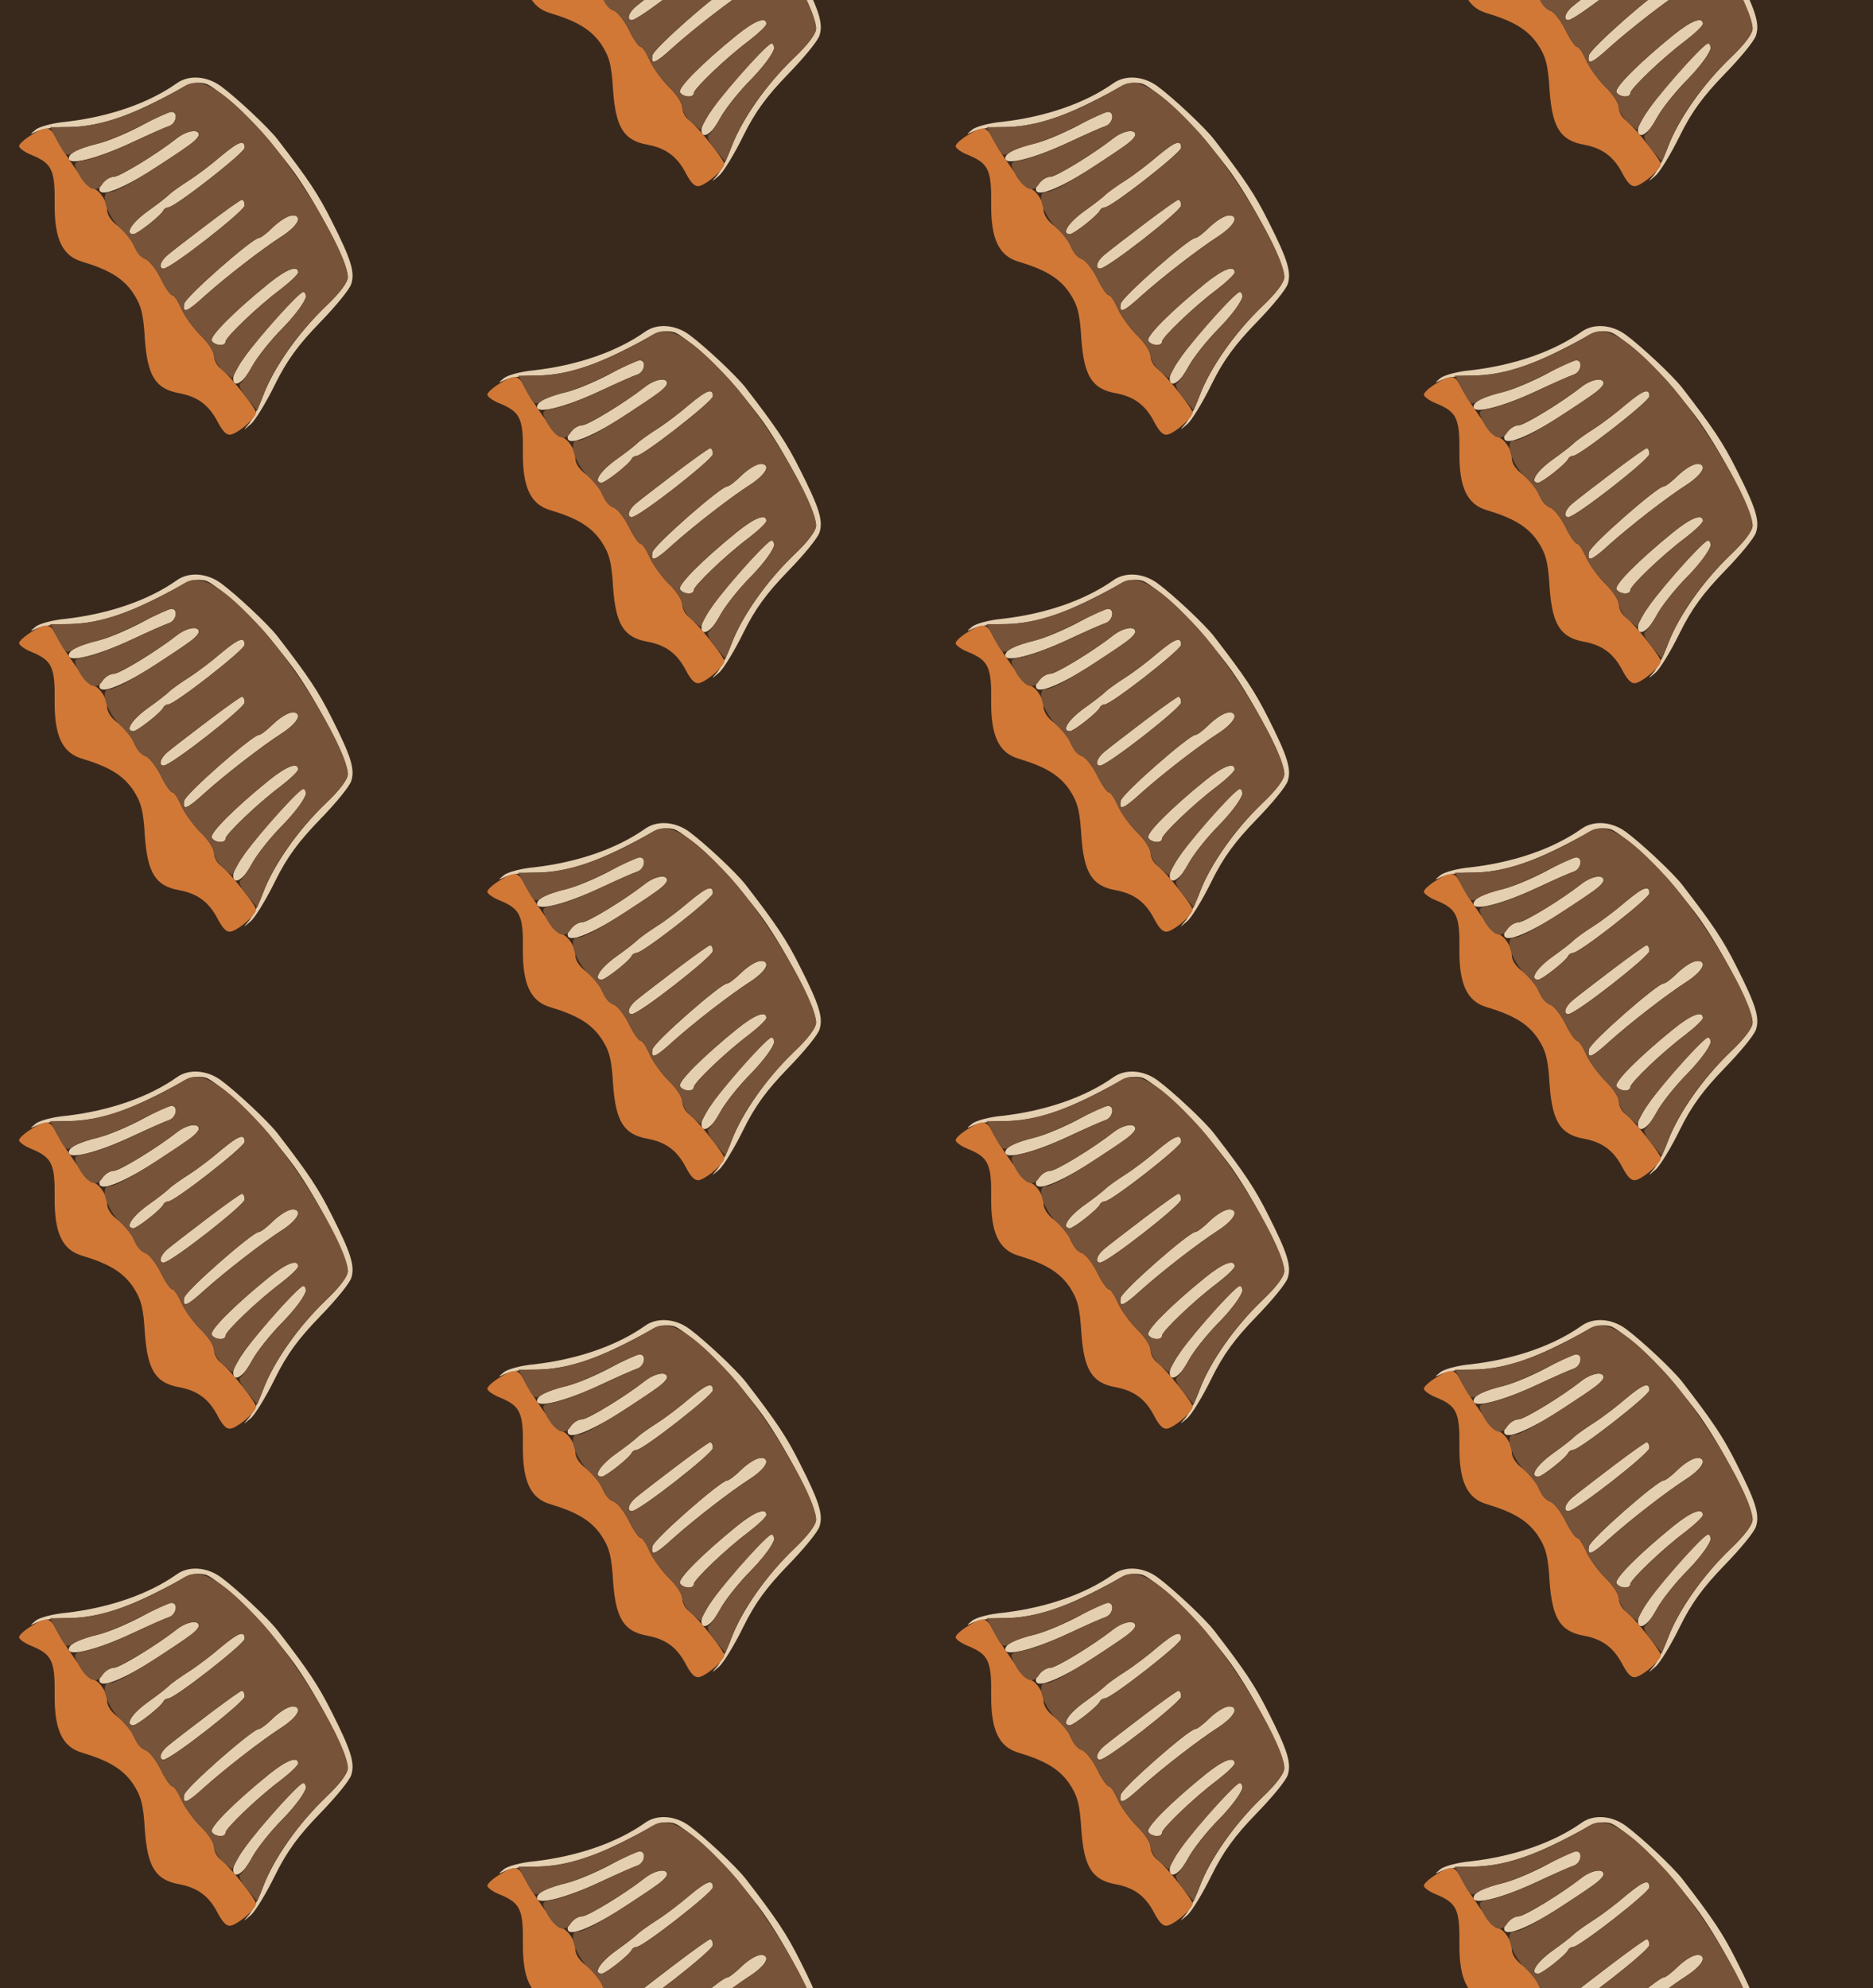 <?xml version="1.0" standalone="no"?>
<!DOCTYPE svg PUBLIC "-//W3C//DTD SVG 20010904//EN"
 "http://www.w3.org/TR/2001/REC-SVG-20010904/DTD/svg10.dtd">
<svg version="1.0" xmlns="http://www.w3.org/2000/svg" width="392pt" height="416pt" viewBox="0 0 392 416" preserveAspectRatio = "xMidYMid meet" >
<rect width="392" height="416" fill="#39291D"/>
<g id="col0" transform="translate(0, 13)">
<g id="0" transform="translate(0,0.0)scale(0.8,0.8)">

<path d="M540 614 c-47 -36 -93 -71 -102 -79 -19 -16 -24 -35 -10 -35 19 0 212 151 212 165 0 8 -3 15 -7 15 -5 0 -46 -30 -93 -66z" transform="translate(0,104) scale(0.1,-0.1)" stroke="none" fill="#E5CFB1"/>

<path d="M725 373 c-65 -71 -115 -141 -115 -160 0 -28 28 -11 49 30 12 23 48 69 81 102 51 52 76 97 53 94 -5 0 -35 -30 -68 -66z" transform="translate(0,104) scale(0.1,-0.1)" stroke="none" fill="#E5CFB1"/>

<path d="M703 461 c-90 -73 -156 -139 -149 -150 8 -13 36 -15 36 -2 0 11 83 91 143 136 26 20 47 40 47 45 0 20 -30 9 -77 -29z" transform="translate(0,104) scale(0.1,-0.1)" stroke="none" fill="#E5CFB1"/>

<path d="M370 874 c-36 -19 -85 -40 -110 -46 -56 -14 -80 -26 -80 -40 0 -19 75 0 163 41 45 21 90 41 100 44 19 7 24 37 5 37 -7 0 -42 -16 -78 -36z" transform="translate(0,104) scale(0.1,-0.1)" stroke="none" fill="#E5CFB1"/>

<path d="M460 839 c-46 -37 -147 -99 -162 -99 -15 0 -38 -19 -38 -32 0 -31 101 19 238 117 12 9 22 20 22 25 0 17 -34 10 -60 -11z" transform="translate(0,104) scale(0.1,-0.1)" stroke="none" fill="#E5CFB1"/>

<path d="M578 794 c-23 -20 -61 -49 -83 -63 -22 -14 -46 -31 -53 -38 -7 -7 -33 -27 -57 -44 -41 -30 -59 -59 -36 -59 10 0 74 50 79 63 2 4 8 7 12 7 17 0 200 143 200 156 0 22 -15 17 -62 -22z" transform="translate(0,104) scale(0.1,-0.1)" stroke="none" fill="#E5CFB1"/>

<path d="M715 609 c-16 -16 -33 -29 -38 -29 -16 0 -192 -154 -195 -172 -5 -26 6 -23 53 20 56 50 150 123 203 157 43 28 56 56 25 54 -10 -1 -31 -14 -48 -30z" transform="translate(0,104) scale(0.1,-0.1)" stroke="none" fill="#E5CFB1"/>

<path d="M463 985 c-75 -53 -178 -88 -290 -101 -35 -3 -71 -13 -80 -21 -16 -13 -16 -13 4 -4 12 6 45 11 73 11 92 0 168 26 316 108 14 8 34 10 51 6 38 -10 188 -162 247 -253 61 -91 126 -223 126 -253 0 -14 -21 -42 -58 -77 -72 -69 -136 -161 -163 -232 -11 -30 -28 -63 -37 -74 -17 -20 -17 -20 4 -2 11 9 40 56 63 103 32 65 62 105 118 163 41 42 78 87 82 101 10 31 -1 65 -51 164 -35 70 -61 109 -142 214 -24 31 -106 108 -148 139 -37 27 -84 30 -115 8z" transform="translate(0,104) scale(0.1,-0.1)" stroke="none" fill="#E5CFB1"/>

<path d="M83 850 c-18 -11 -33 -24 -33 -30 0 -5 15 -16 33 -23 53 -22 61 -39 60 -127 -1 -92 20 -137 72 -152 70 -21 106 -43 132 -80 22 -33 28 -54 32 -123 7 -96 28 -130 90 -141 48 -9 78 -31 101 -76 15 -28 25 -36 38 -31 22 8 62 44 62 56 0 11 -69 98 -92 115 -10 7 -18 22 -18 33 0 12 -16 36 -36 55 -19 19 -42 51 -50 70 -8 18 -18 34 -23 34 -5 0 -19 20 -31 45 -12 24 -30 47 -40 50 -10 3 -23 19 -30 36 -7 16 -26 39 -41 50 -18 13 -29 29 -29 44 0 23 -23 55 -40 55 -8 0 -74 92 -95 134 -14 28 -25 29 -62 6z" transform="translate(0,104) scale(0.1,-0.1)" stroke="none" fill="#D17837"/>

<path d="M484 978 c-120 -72 -223 -108 -307 -108 l-46 0 21 -39 c19 -37 23 -39 42 -26 12 7 37 16 56 20 19 4 70 24 112 46 42 21 82 39 87 39 18 0 12 -30 -6 -37 -10 -3 -55 -23 -99 -44 -45 -21 -98 -41 -117 -44 -36 -7 -36 -7 -22 -36 22 -41 48 -53 63 -28 7 10 19 19 28 19 16 0 110 57 166 100 27 21 58 27 58 10 0 -10 -17 -23 -100 -77 -81 -53 -119 -73 -135 -73 -25 0 -5 -62 30 -95 18 -17 35 -40 39 -52 4 -12 15 -25 26 -28 10 -3 28 -26 40 -50 12 -25 26 -45 31 -45 5 0 15 -16 23 -34 8 -19 31 -51 50 -70 20 -19 36 -43 36 -53 0 -11 11 -29 23 -40 l24 -20 19 35 c18 34 148 183 166 190 4 2 8 -4 8 -13 0 -9 -26 -44 -57 -77 -32 -32 -69 -78 -82 -101 -13 -23 -28 -45 -33 -48 -5 -3 3 -20 18 -38 l27 -32 21 53 c29 70 87 150 158 219 37 35 58 63 58 77 0 57 -127 271 -224 379 -102 111 -159 146 -202 121z m156 -162 c0 -13 -183 -156 -200 -156 -4 0 -10 -3 -12 -7 -5 -13 -69 -63 -79 -63 -23 0 -5 29 36 59 24 17 50 37 57 44 7 7 31 24 53 38 22 14 60 43 83 63 47 39 62 44 62 22z m0 -151 c0 -14 -193 -165 -212 -165 -14 0 -9 19 10 35 56 46 188 144 195 145 4 0 7 -7 7 -15z m140 -39 c0 -7 -19 -26 -42 -41 -53 -34 -147 -107 -203 -157 -47 -43 -58 -46 -53 -20 3 18 179 172 195 172 5 0 22 13 38 29 32 31 65 40 65 17z m0 -136 c0 -5 -21 -25 -47 -45 -60 -45 -143 -125 -143 -136 0 -13 -28 -11 -36 2 -7 11 59 77 149 150 47 38 77 49 77 29z" transform="translate(0,104) scale(0.1,-0.1)" stroke="none" fill="#765339"/>

</g>

<g id="1" transform="translate(0,104.0)scale(0.8,0.8)">

<path d="M540 614 c-47 -36 -93 -71 -102 -79 -19 -16 -24 -35 -10 -35 19 0 212 151 212 165 0 8 -3 15 -7 15 -5 0 -46 -30 -93 -66z" transform="translate(0,104) scale(0.1,-0.1)" stroke="none" fill="#E5CFB1"/>

<path d="M725 373 c-65 -71 -115 -141 -115 -160 0 -28 28 -11 49 30 12 23 48 69 81 102 51 52 76 97 53 94 -5 0 -35 -30 -68 -66z" transform="translate(0,104) scale(0.1,-0.1)" stroke="none" fill="#E5CFB1"/>

<path d="M703 461 c-90 -73 -156 -139 -149 -150 8 -13 36 -15 36 -2 0 11 83 91 143 136 26 20 47 40 47 45 0 20 -30 9 -77 -29z" transform="translate(0,104) scale(0.1,-0.1)" stroke="none" fill="#E5CFB1"/>

<path d="M370 874 c-36 -19 -85 -40 -110 -46 -56 -14 -80 -26 -80 -40 0 -19 75 0 163 41 45 21 90 41 100 44 19 7 24 37 5 37 -7 0 -42 -16 -78 -36z" transform="translate(0,104) scale(0.1,-0.1)" stroke="none" fill="#E5CFB1"/>

<path d="M460 839 c-46 -37 -147 -99 -162 -99 -15 0 -38 -19 -38 -32 0 -31 101 19 238 117 12 9 22 20 22 25 0 17 -34 10 -60 -11z" transform="translate(0,104) scale(0.1,-0.1)" stroke="none" fill="#E5CFB1"/>

<path d="M578 794 c-23 -20 -61 -49 -83 -63 -22 -14 -46 -31 -53 -38 -7 -7 -33 -27 -57 -44 -41 -30 -59 -59 -36 -59 10 0 74 50 79 63 2 4 8 7 12 7 17 0 200 143 200 156 0 22 -15 17 -62 -22z" transform="translate(0,104) scale(0.1,-0.1)" stroke="none" fill="#E5CFB1"/>

<path d="M715 609 c-16 -16 -33 -29 -38 -29 -16 0 -192 -154 -195 -172 -5 -26 6 -23 53 20 56 50 150 123 203 157 43 28 56 56 25 54 -10 -1 -31 -14 -48 -30z" transform="translate(0,104) scale(0.1,-0.1)" stroke="none" fill="#E5CFB1"/>

<path d="M463 985 c-75 -53 -178 -88 -290 -101 -35 -3 -71 -13 -80 -21 -16 -13 -16 -13 4 -4 12 6 45 11 73 11 92 0 168 26 316 108 14 8 34 10 51 6 38 -10 188 -162 247 -253 61 -91 126 -223 126 -253 0 -14 -21 -42 -58 -77 -72 -69 -136 -161 -163 -232 -11 -30 -28 -63 -37 -74 -17 -20 -17 -20 4 -2 11 9 40 56 63 103 32 65 62 105 118 163 41 42 78 87 82 101 10 31 -1 65 -51 164 -35 70 -61 109 -142 214 -24 31 -106 108 -148 139 -37 27 -84 30 -115 8z" transform="translate(0,104) scale(0.1,-0.1)" stroke="none" fill="#E5CFB1"/>

<path d="M83 850 c-18 -11 -33 -24 -33 -30 0 -5 15 -16 33 -23 53 -22 61 -39 60 -127 -1 -92 20 -137 72 -152 70 -21 106 -43 132 -80 22 -33 28 -54 32 -123 7 -96 28 -130 90 -141 48 -9 78 -31 101 -76 15 -28 25 -36 38 -31 22 8 62 44 62 56 0 11 -69 98 -92 115 -10 7 -18 22 -18 33 0 12 -16 36 -36 55 -19 19 -42 51 -50 70 -8 18 -18 34 -23 34 -5 0 -19 20 -31 45 -12 24 -30 47 -40 50 -10 3 -23 19 -30 36 -7 16 -26 39 -41 50 -18 13 -29 29 -29 44 0 23 -23 55 -40 55 -8 0 -74 92 -95 134 -14 28 -25 29 -62 6z" transform="translate(0,104) scale(0.1,-0.1)" stroke="none" fill="#D17837"/>

<path d="M484 978 c-120 -72 -223 -108 -307 -108 l-46 0 21 -39 c19 -37 23 -39 42 -26 12 7 37 16 56 20 19 4 70 24 112 46 42 21 82 39 87 39 18 0 12 -30 -6 -37 -10 -3 -55 -23 -99 -44 -45 -21 -98 -41 -117 -44 -36 -7 -36 -7 -22 -36 22 -41 48 -53 63 -28 7 10 19 19 28 19 16 0 110 57 166 100 27 21 58 27 58 10 0 -10 -17 -23 -100 -77 -81 -53 -119 -73 -135 -73 -25 0 -5 -62 30 -95 18 -17 35 -40 39 -52 4 -12 15 -25 26 -28 10 -3 28 -26 40 -50 12 -25 26 -45 31 -45 5 0 15 -16 23 -34 8 -19 31 -51 50 -70 20 -19 36 -43 36 -53 0 -11 11 -29 23 -40 l24 -20 19 35 c18 34 148 183 166 190 4 2 8 -4 8 -13 0 -9 -26 -44 -57 -77 -32 -32 -69 -78 -82 -101 -13 -23 -28 -45 -33 -48 -5 -3 3 -20 18 -38 l27 -32 21 53 c29 70 87 150 158 219 37 35 58 63 58 77 0 57 -127 271 -224 379 -102 111 -159 146 -202 121z m156 -162 c0 -13 -183 -156 -200 -156 -4 0 -10 -3 -12 -7 -5 -13 -69 -63 -79 -63 -23 0 -5 29 36 59 24 17 50 37 57 44 7 7 31 24 53 38 22 14 60 43 83 63 47 39 62 44 62 22z m0 -151 c0 -14 -193 -165 -212 -165 -14 0 -9 19 10 35 56 46 188 144 195 145 4 0 7 -7 7 -15z m140 -39 c0 -7 -19 -26 -42 -41 -53 -34 -147 -107 -203 -157 -47 -43 -58 -46 -53 -20 3 18 179 172 195 172 5 0 22 13 38 29 32 31 65 40 65 17z m0 -136 c0 -5 -21 -25 -47 -45 -60 -45 -143 -125 -143 -136 0 -13 -28 -11 -36 2 -7 11 59 77 149 150 47 38 77 49 77 29z" transform="translate(0,104) scale(0.1,-0.1)" stroke="none" fill="#765339"/>

</g>

<g id="2" transform="translate(0,208.0)scale(0.8,0.8)">

<path d="M540 614 c-47 -36 -93 -71 -102 -79 -19 -16 -24 -35 -10 -35 19 0 212 151 212 165 0 8 -3 15 -7 15 -5 0 -46 -30 -93 -66z" transform="translate(0,104) scale(0.1,-0.1)" stroke="none" fill="#E5CFB1"/>

<path d="M725 373 c-65 -71 -115 -141 -115 -160 0 -28 28 -11 49 30 12 23 48 69 81 102 51 52 76 97 53 94 -5 0 -35 -30 -68 -66z" transform="translate(0,104) scale(0.1,-0.1)" stroke="none" fill="#E5CFB1"/>

<path d="M703 461 c-90 -73 -156 -139 -149 -150 8 -13 36 -15 36 -2 0 11 83 91 143 136 26 20 47 40 47 45 0 20 -30 9 -77 -29z" transform="translate(0,104) scale(0.1,-0.1)" stroke="none" fill="#E5CFB1"/>

<path d="M370 874 c-36 -19 -85 -40 -110 -46 -56 -14 -80 -26 -80 -40 0 -19 75 0 163 41 45 21 90 41 100 44 19 7 24 37 5 37 -7 0 -42 -16 -78 -36z" transform="translate(0,104) scale(0.1,-0.1)" stroke="none" fill="#E5CFB1"/>

<path d="M460 839 c-46 -37 -147 -99 -162 -99 -15 0 -38 -19 -38 -32 0 -31 101 19 238 117 12 9 22 20 22 25 0 17 -34 10 -60 -11z" transform="translate(0,104) scale(0.1,-0.1)" stroke="none" fill="#E5CFB1"/>

<path d="M578 794 c-23 -20 -61 -49 -83 -63 -22 -14 -46 -31 -53 -38 -7 -7 -33 -27 -57 -44 -41 -30 -59 -59 -36 -59 10 0 74 50 79 63 2 4 8 7 12 7 17 0 200 143 200 156 0 22 -15 17 -62 -22z" transform="translate(0,104) scale(0.1,-0.1)" stroke="none" fill="#E5CFB1"/>

<path d="M715 609 c-16 -16 -33 -29 -38 -29 -16 0 -192 -154 -195 -172 -5 -26 6 -23 53 20 56 50 150 123 203 157 43 28 56 56 25 54 -10 -1 -31 -14 -48 -30z" transform="translate(0,104) scale(0.1,-0.1)" stroke="none" fill="#E5CFB1"/>

<path d="M463 985 c-75 -53 -178 -88 -290 -101 -35 -3 -71 -13 -80 -21 -16 -13 -16 -13 4 -4 12 6 45 11 73 11 92 0 168 26 316 108 14 8 34 10 51 6 38 -10 188 -162 247 -253 61 -91 126 -223 126 -253 0 -14 -21 -42 -58 -77 -72 -69 -136 -161 -163 -232 -11 -30 -28 -63 -37 -74 -17 -20 -17 -20 4 -2 11 9 40 56 63 103 32 65 62 105 118 163 41 42 78 87 82 101 10 31 -1 65 -51 164 -35 70 -61 109 -142 214 -24 31 -106 108 -148 139 -37 27 -84 30 -115 8z" transform="translate(0,104) scale(0.1,-0.1)" stroke="none" fill="#E5CFB1"/>

<path d="M83 850 c-18 -11 -33 -24 -33 -30 0 -5 15 -16 33 -23 53 -22 61 -39 60 -127 -1 -92 20 -137 72 -152 70 -21 106 -43 132 -80 22 -33 28 -54 32 -123 7 -96 28 -130 90 -141 48 -9 78 -31 101 -76 15 -28 25 -36 38 -31 22 8 62 44 62 56 0 11 -69 98 -92 115 -10 7 -18 22 -18 33 0 12 -16 36 -36 55 -19 19 -42 51 -50 70 -8 18 -18 34 -23 34 -5 0 -19 20 -31 45 -12 24 -30 47 -40 50 -10 3 -23 19 -30 36 -7 16 -26 39 -41 50 -18 13 -29 29 -29 44 0 23 -23 55 -40 55 -8 0 -74 92 -95 134 -14 28 -25 29 -62 6z" transform="translate(0,104) scale(0.1,-0.1)" stroke="none" fill="#D17837"/>

<path d="M484 978 c-120 -72 -223 -108 -307 -108 l-46 0 21 -39 c19 -37 23 -39 42 -26 12 7 37 16 56 20 19 4 70 24 112 46 42 21 82 39 87 39 18 0 12 -30 -6 -37 -10 -3 -55 -23 -99 -44 -45 -21 -98 -41 -117 -44 -36 -7 -36 -7 -22 -36 22 -41 48 -53 63 -28 7 10 19 19 28 19 16 0 110 57 166 100 27 21 58 27 58 10 0 -10 -17 -23 -100 -77 -81 -53 -119 -73 -135 -73 -25 0 -5 -62 30 -95 18 -17 35 -40 39 -52 4 -12 15 -25 26 -28 10 -3 28 -26 40 -50 12 -25 26 -45 31 -45 5 0 15 -16 23 -34 8 -19 31 -51 50 -70 20 -19 36 -43 36 -53 0 -11 11 -29 23 -40 l24 -20 19 35 c18 34 148 183 166 190 4 2 8 -4 8 -13 0 -9 -26 -44 -57 -77 -32 -32 -69 -78 -82 -101 -13 -23 -28 -45 -33 -48 -5 -3 3 -20 18 -38 l27 -32 21 53 c29 70 87 150 158 219 37 35 58 63 58 77 0 57 -127 271 -224 379 -102 111 -159 146 -202 121z m156 -162 c0 -13 -183 -156 -200 -156 -4 0 -10 -3 -12 -7 -5 -13 -69 -63 -79 -63 -23 0 -5 29 36 59 24 17 50 37 57 44 7 7 31 24 53 38 22 14 60 43 83 63 47 39 62 44 62 22z m0 -151 c0 -14 -193 -165 -212 -165 -14 0 -9 19 10 35 56 46 188 144 195 145 4 0 7 -7 7 -15z m140 -39 c0 -7 -19 -26 -42 -41 -53 -34 -147 -107 -203 -157 -47 -43 -58 -46 -53 -20 3 18 179 172 195 172 5 0 22 13 38 29 32 31 65 40 65 17z m0 -136 c0 -5 -21 -25 -47 -45 -60 -45 -143 -125 -143 -136 0 -13 -28 -11 -36 2 -7 11 59 77 149 150 47 38 77 49 77 29z" transform="translate(0,104) scale(0.1,-0.1)" stroke="none" fill="#765339"/>

</g>

<g id="3" transform="translate(0,312.0)scale(0.8,0.8)">

<path d="M540 614 c-47 -36 -93 -71 -102 -79 -19 -16 -24 -35 -10 -35 19 0 212 151 212 165 0 8 -3 15 -7 15 -5 0 -46 -30 -93 -66z" transform="translate(0,104) scale(0.1,-0.1)" stroke="none" fill="#E5CFB1"/>

<path d="M725 373 c-65 -71 -115 -141 -115 -160 0 -28 28 -11 49 30 12 23 48 69 81 102 51 52 76 97 53 94 -5 0 -35 -30 -68 -66z" transform="translate(0,104) scale(0.1,-0.1)" stroke="none" fill="#E5CFB1"/>

<path d="M703 461 c-90 -73 -156 -139 -149 -150 8 -13 36 -15 36 -2 0 11 83 91 143 136 26 20 47 40 47 45 0 20 -30 9 -77 -29z" transform="translate(0,104) scale(0.1,-0.1)" stroke="none" fill="#E5CFB1"/>

<path d="M370 874 c-36 -19 -85 -40 -110 -46 -56 -14 -80 -26 -80 -40 0 -19 75 0 163 41 45 21 90 41 100 44 19 7 24 37 5 37 -7 0 -42 -16 -78 -36z" transform="translate(0,104) scale(0.1,-0.1)" stroke="none" fill="#E5CFB1"/>

<path d="M460 839 c-46 -37 -147 -99 -162 -99 -15 0 -38 -19 -38 -32 0 -31 101 19 238 117 12 9 22 20 22 25 0 17 -34 10 -60 -11z" transform="translate(0,104) scale(0.1,-0.1)" stroke="none" fill="#E5CFB1"/>

<path d="M578 794 c-23 -20 -61 -49 -83 -63 -22 -14 -46 -31 -53 -38 -7 -7 -33 -27 -57 -44 -41 -30 -59 -59 -36 -59 10 0 74 50 79 63 2 4 8 7 12 7 17 0 200 143 200 156 0 22 -15 17 -62 -22z" transform="translate(0,104) scale(0.1,-0.1)" stroke="none" fill="#E5CFB1"/>

<path d="M715 609 c-16 -16 -33 -29 -38 -29 -16 0 -192 -154 -195 -172 -5 -26 6 -23 53 20 56 50 150 123 203 157 43 28 56 56 25 54 -10 -1 -31 -14 -48 -30z" transform="translate(0,104) scale(0.1,-0.1)" stroke="none" fill="#E5CFB1"/>

<path d="M463 985 c-75 -53 -178 -88 -290 -101 -35 -3 -71 -13 -80 -21 -16 -13 -16 -13 4 -4 12 6 45 11 73 11 92 0 168 26 316 108 14 8 34 10 51 6 38 -10 188 -162 247 -253 61 -91 126 -223 126 -253 0 -14 -21 -42 -58 -77 -72 -69 -136 -161 -163 -232 -11 -30 -28 -63 -37 -74 -17 -20 -17 -20 4 -2 11 9 40 56 63 103 32 65 62 105 118 163 41 42 78 87 82 101 10 31 -1 65 -51 164 -35 70 -61 109 -142 214 -24 31 -106 108 -148 139 -37 27 -84 30 -115 8z" transform="translate(0,104) scale(0.1,-0.1)" stroke="none" fill="#E5CFB1"/>

<path d="M83 850 c-18 -11 -33 -24 -33 -30 0 -5 15 -16 33 -23 53 -22 61 -39 60 -127 -1 -92 20 -137 72 -152 70 -21 106 -43 132 -80 22 -33 28 -54 32 -123 7 -96 28 -130 90 -141 48 -9 78 -31 101 -76 15 -28 25 -36 38 -31 22 8 62 44 62 56 0 11 -69 98 -92 115 -10 7 -18 22 -18 33 0 12 -16 36 -36 55 -19 19 -42 51 -50 70 -8 18 -18 34 -23 34 -5 0 -19 20 -31 45 -12 24 -30 47 -40 50 -10 3 -23 19 -30 36 -7 16 -26 39 -41 50 -18 13 -29 29 -29 44 0 23 -23 55 -40 55 -8 0 -74 92 -95 134 -14 28 -25 29 -62 6z" transform="translate(0,104) scale(0.1,-0.1)" stroke="none" fill="#D17837"/>

<path d="M484 978 c-120 -72 -223 -108 -307 -108 l-46 0 21 -39 c19 -37 23 -39 42 -26 12 7 37 16 56 20 19 4 70 24 112 46 42 21 82 39 87 39 18 0 12 -30 -6 -37 -10 -3 -55 -23 -99 -44 -45 -21 -98 -41 -117 -44 -36 -7 -36 -7 -22 -36 22 -41 48 -53 63 -28 7 10 19 19 28 19 16 0 110 57 166 100 27 21 58 27 58 10 0 -10 -17 -23 -100 -77 -81 -53 -119 -73 -135 -73 -25 0 -5 -62 30 -95 18 -17 35 -40 39 -52 4 -12 15 -25 26 -28 10 -3 28 -26 40 -50 12 -25 26 -45 31 -45 5 0 15 -16 23 -34 8 -19 31 -51 50 -70 20 -19 36 -43 36 -53 0 -11 11 -29 23 -40 l24 -20 19 35 c18 34 148 183 166 190 4 2 8 -4 8 -13 0 -9 -26 -44 -57 -77 -32 -32 -69 -78 -82 -101 -13 -23 -28 -45 -33 -48 -5 -3 3 -20 18 -38 l27 -32 21 53 c29 70 87 150 158 219 37 35 58 63 58 77 0 57 -127 271 -224 379 -102 111 -159 146 -202 121z m156 -162 c0 -13 -183 -156 -200 -156 -4 0 -10 -3 -12 -7 -5 -13 -69 -63 -79 -63 -23 0 -5 29 36 59 24 17 50 37 57 44 7 7 31 24 53 38 22 14 60 43 83 63 47 39 62 44 62 22z m0 -151 c0 -14 -193 -165 -212 -165 -14 0 -9 19 10 35 56 46 188 144 195 145 4 0 7 -7 7 -15z m140 -39 c0 -7 -19 -26 -42 -41 -53 -34 -147 -107 -203 -157 -47 -43 -58 -46 -53 -20 3 18 179 172 195 172 5 0 22 13 38 29 32 31 65 40 65 17z m0 -136 c0 -5 -21 -25 -47 -45 -60 -45 -143 -125 -143 -136 0 -13 -28 -11 -36 2 -7 11 59 77 149 150 47 38 77 49 77 29z" transform="translate(0,104) scale(0.1,-0.1)" stroke="none" fill="#765339"/>

</g>

<g id="4" transform="translate(0,416.0)scale(0.8,0.8)">

<path d="M540 614 c-47 -36 -93 -71 -102 -79 -19 -16 -24 -35 -10 -35 19 0 212 151 212 165 0 8 -3 15 -7 15 -5 0 -46 -30 -93 -66z" transform="translate(0,104) scale(0.1,-0.1)" stroke="none" fill="#E5CFB1"/>

<path d="M725 373 c-65 -71 -115 -141 -115 -160 0 -28 28 -11 49 30 12 23 48 69 81 102 51 52 76 97 53 94 -5 0 -35 -30 -68 -66z" transform="translate(0,104) scale(0.1,-0.1)" stroke="none" fill="#E5CFB1"/>

<path d="M703 461 c-90 -73 -156 -139 -149 -150 8 -13 36 -15 36 -2 0 11 83 91 143 136 26 20 47 40 47 45 0 20 -30 9 -77 -29z" transform="translate(0,104) scale(0.1,-0.1)" stroke="none" fill="#E5CFB1"/>

<path d="M370 874 c-36 -19 -85 -40 -110 -46 -56 -14 -80 -26 -80 -40 0 -19 75 0 163 41 45 21 90 41 100 44 19 7 24 37 5 37 -7 0 -42 -16 -78 -36z" transform="translate(0,104) scale(0.1,-0.1)" stroke="none" fill="#E5CFB1"/>

<path d="M460 839 c-46 -37 -147 -99 -162 -99 -15 0 -38 -19 -38 -32 0 -31 101 19 238 117 12 9 22 20 22 25 0 17 -34 10 -60 -11z" transform="translate(0,104) scale(0.1,-0.1)" stroke="none" fill="#E5CFB1"/>

<path d="M578 794 c-23 -20 -61 -49 -83 -63 -22 -14 -46 -31 -53 -38 -7 -7 -33 -27 -57 -44 -41 -30 -59 -59 -36 -59 10 0 74 50 79 63 2 4 8 7 12 7 17 0 200 143 200 156 0 22 -15 17 -62 -22z" transform="translate(0,104) scale(0.1,-0.1)" stroke="none" fill="#E5CFB1"/>

<path d="M715 609 c-16 -16 -33 -29 -38 -29 -16 0 -192 -154 -195 -172 -5 -26 6 -23 53 20 56 50 150 123 203 157 43 28 56 56 25 54 -10 -1 -31 -14 -48 -30z" transform="translate(0,104) scale(0.1,-0.1)" stroke="none" fill="#E5CFB1"/>

<path d="M463 985 c-75 -53 -178 -88 -290 -101 -35 -3 -71 -13 -80 -21 -16 -13 -16 -13 4 -4 12 6 45 11 73 11 92 0 168 26 316 108 14 8 34 10 51 6 38 -10 188 -162 247 -253 61 -91 126 -223 126 -253 0 -14 -21 -42 -58 -77 -72 -69 -136 -161 -163 -232 -11 -30 -28 -63 -37 -74 -17 -20 -17 -20 4 -2 11 9 40 56 63 103 32 65 62 105 118 163 41 42 78 87 82 101 10 31 -1 65 -51 164 -35 70 -61 109 -142 214 -24 31 -106 108 -148 139 -37 27 -84 30 -115 8z" transform="translate(0,104) scale(0.1,-0.1)" stroke="none" fill="#E5CFB1"/>

<path d="M83 850 c-18 -11 -33 -24 -33 -30 0 -5 15 -16 33 -23 53 -22 61 -39 60 -127 -1 -92 20 -137 72 -152 70 -21 106 -43 132 -80 22 -33 28 -54 32 -123 7 -96 28 -130 90 -141 48 -9 78 -31 101 -76 15 -28 25 -36 38 -31 22 8 62 44 62 56 0 11 -69 98 -92 115 -10 7 -18 22 -18 33 0 12 -16 36 -36 55 -19 19 -42 51 -50 70 -8 18 -18 34 -23 34 -5 0 -19 20 -31 45 -12 24 -30 47 -40 50 -10 3 -23 19 -30 36 -7 16 -26 39 -41 50 -18 13 -29 29 -29 44 0 23 -23 55 -40 55 -8 0 -74 92 -95 134 -14 28 -25 29 -62 6z" transform="translate(0,104) scale(0.1,-0.1)" stroke="none" fill="#D17837"/>

<path d="M484 978 c-120 -72 -223 -108 -307 -108 l-46 0 21 -39 c19 -37 23 -39 42 -26 12 7 37 16 56 20 19 4 70 24 112 46 42 21 82 39 87 39 18 0 12 -30 -6 -37 -10 -3 -55 -23 -99 -44 -45 -21 -98 -41 -117 -44 -36 -7 -36 -7 -22 -36 22 -41 48 -53 63 -28 7 10 19 19 28 19 16 0 110 57 166 100 27 21 58 27 58 10 0 -10 -17 -23 -100 -77 -81 -53 -119 -73 -135 -73 -25 0 -5 -62 30 -95 18 -17 35 -40 39 -52 4 -12 15 -25 26 -28 10 -3 28 -26 40 -50 12 -25 26 -45 31 -45 5 0 15 -16 23 -34 8 -19 31 -51 50 -70 20 -19 36 -43 36 -53 0 -11 11 -29 23 -40 l24 -20 19 35 c18 34 148 183 166 190 4 2 8 -4 8 -13 0 -9 -26 -44 -57 -77 -32 -32 -69 -78 -82 -101 -13 -23 -28 -45 -33 -48 -5 -3 3 -20 18 -38 l27 -32 21 53 c29 70 87 150 158 219 37 35 58 63 58 77 0 57 -127 271 -224 379 -102 111 -159 146 -202 121z m156 -162 c0 -13 -183 -156 -200 -156 -4 0 -10 -3 -12 -7 -5 -13 -69 -63 -79 -63 -23 0 -5 29 36 59 24 17 50 37 57 44 7 7 31 24 53 38 22 14 60 43 83 63 47 39 62 44 62 22z m0 -151 c0 -14 -193 -165 -212 -165 -14 0 -9 19 10 35 56 46 188 144 195 145 4 0 7 -7 7 -15z m140 -39 c0 -7 -19 -26 -42 -41 -53 -34 -147 -107 -203 -157 -47 -43 -58 -46 -53 -20 3 18 179 172 195 172 5 0 22 13 38 29 32 31 65 40 65 17z m0 -136 c0 -5 -21 -25 -47 -45 -60 -45 -143 -125 -143 -136 0 -13 -28 -11 -36 2 -7 11 59 77 149 150 47 38 77 49 77 29z" transform="translate(0,104) scale(0.1,-0.1)" stroke="none" fill="#765339"/>

</g>

</g>
<g id="col1" transform="translate(98, -39.0)">
<g id="0" transform="translate(0,0.0)scale(0.8,0.8)">

<path d="M540 614 c-47 -36 -93 -71 -102 -79 -19 -16 -24 -35 -10 -35 19 0 212 151 212 165 0 8 -3 15 -7 15 -5 0 -46 -30 -93 -66z" transform="translate(0,104) scale(0.1,-0.1)" stroke="none" fill="#E5CFB1"/>

<path d="M725 373 c-65 -71 -115 -141 -115 -160 0 -28 28 -11 49 30 12 23 48 69 81 102 51 52 76 97 53 94 -5 0 -35 -30 -68 -66z" transform="translate(0,104) scale(0.1,-0.1)" stroke="none" fill="#E5CFB1"/>

<path d="M703 461 c-90 -73 -156 -139 -149 -150 8 -13 36 -15 36 -2 0 11 83 91 143 136 26 20 47 40 47 45 0 20 -30 9 -77 -29z" transform="translate(0,104) scale(0.1,-0.1)" stroke="none" fill="#E5CFB1"/>

<path d="M370 874 c-36 -19 -85 -40 -110 -46 -56 -14 -80 -26 -80 -40 0 -19 75 0 163 41 45 21 90 41 100 44 19 7 24 37 5 37 -7 0 -42 -16 -78 -36z" transform="translate(0,104) scale(0.1,-0.1)" stroke="none" fill="#E5CFB1"/>

<path d="M460 839 c-46 -37 -147 -99 -162 -99 -15 0 -38 -19 -38 -32 0 -31 101 19 238 117 12 9 22 20 22 25 0 17 -34 10 -60 -11z" transform="translate(0,104) scale(0.1,-0.1)" stroke="none" fill="#E5CFB1"/>

<path d="M578 794 c-23 -20 -61 -49 -83 -63 -22 -14 -46 -31 -53 -38 -7 -7 -33 -27 -57 -44 -41 -30 -59 -59 -36 -59 10 0 74 50 79 63 2 4 8 7 12 7 17 0 200 143 200 156 0 22 -15 17 -62 -22z" transform="translate(0,104) scale(0.1,-0.1)" stroke="none" fill="#E5CFB1"/>

<path d="M715 609 c-16 -16 -33 -29 -38 -29 -16 0 -192 -154 -195 -172 -5 -26 6 -23 53 20 56 50 150 123 203 157 43 28 56 56 25 54 -10 -1 -31 -14 -48 -30z" transform="translate(0,104) scale(0.1,-0.1)" stroke="none" fill="#E5CFB1"/>

<path d="M463 985 c-75 -53 -178 -88 -290 -101 -35 -3 -71 -13 -80 -21 -16 -13 -16 -13 4 -4 12 6 45 11 73 11 92 0 168 26 316 108 14 8 34 10 51 6 38 -10 188 -162 247 -253 61 -91 126 -223 126 -253 0 -14 -21 -42 -58 -77 -72 -69 -136 -161 -163 -232 -11 -30 -28 -63 -37 -74 -17 -20 -17 -20 4 -2 11 9 40 56 63 103 32 65 62 105 118 163 41 42 78 87 82 101 10 31 -1 65 -51 164 -35 70 -61 109 -142 214 -24 31 -106 108 -148 139 -37 27 -84 30 -115 8z" transform="translate(0,104) scale(0.1,-0.1)" stroke="none" fill="#E5CFB1"/>

<path d="M83 850 c-18 -11 -33 -24 -33 -30 0 -5 15 -16 33 -23 53 -22 61 -39 60 -127 -1 -92 20 -137 72 -152 70 -21 106 -43 132 -80 22 -33 28 -54 32 -123 7 -96 28 -130 90 -141 48 -9 78 -31 101 -76 15 -28 25 -36 38 -31 22 8 62 44 62 56 0 11 -69 98 -92 115 -10 7 -18 22 -18 33 0 12 -16 36 -36 55 -19 19 -42 51 -50 70 -8 18 -18 34 -23 34 -5 0 -19 20 -31 45 -12 24 -30 47 -40 50 -10 3 -23 19 -30 36 -7 16 -26 39 -41 50 -18 13 -29 29 -29 44 0 23 -23 55 -40 55 -8 0 -74 92 -95 134 -14 28 -25 29 -62 6z" transform="translate(0,104) scale(0.1,-0.1)" stroke="none" fill="#D17837"/>

<path d="M484 978 c-120 -72 -223 -108 -307 -108 l-46 0 21 -39 c19 -37 23 -39 42 -26 12 7 37 16 56 20 19 4 70 24 112 46 42 21 82 39 87 39 18 0 12 -30 -6 -37 -10 -3 -55 -23 -99 -44 -45 -21 -98 -41 -117 -44 -36 -7 -36 -7 -22 -36 22 -41 48 -53 63 -28 7 10 19 19 28 19 16 0 110 57 166 100 27 21 58 27 58 10 0 -10 -17 -23 -100 -77 -81 -53 -119 -73 -135 -73 -25 0 -5 -62 30 -95 18 -17 35 -40 39 -52 4 -12 15 -25 26 -28 10 -3 28 -26 40 -50 12 -25 26 -45 31 -45 5 0 15 -16 23 -34 8 -19 31 -51 50 -70 20 -19 36 -43 36 -53 0 -11 11 -29 23 -40 l24 -20 19 35 c18 34 148 183 166 190 4 2 8 -4 8 -13 0 -9 -26 -44 -57 -77 -32 -32 -69 -78 -82 -101 -13 -23 -28 -45 -33 -48 -5 -3 3 -20 18 -38 l27 -32 21 53 c29 70 87 150 158 219 37 35 58 63 58 77 0 57 -127 271 -224 379 -102 111 -159 146 -202 121z m156 -162 c0 -13 -183 -156 -200 -156 -4 0 -10 -3 -12 -7 -5 -13 -69 -63 -79 -63 -23 0 -5 29 36 59 24 17 50 37 57 44 7 7 31 24 53 38 22 14 60 43 83 63 47 39 62 44 62 22z m0 -151 c0 -14 -193 -165 -212 -165 -14 0 -9 19 10 35 56 46 188 144 195 145 4 0 7 -7 7 -15z m140 -39 c0 -7 -19 -26 -42 -41 -53 -34 -147 -107 -203 -157 -47 -43 -58 -46 -53 -20 3 18 179 172 195 172 5 0 22 13 38 29 32 31 65 40 65 17z m0 -136 c0 -5 -21 -25 -47 -45 -60 -45 -143 -125 -143 -136 0 -13 -28 -11 -36 2 -7 11 59 77 149 150 47 38 77 49 77 29z" transform="translate(0,104) scale(0.1,-0.1)" stroke="none" fill="#765339"/>

</g>

<g id="1" transform="translate(0,104.0)scale(0.8,0.8)">

<path d="M540 614 c-47 -36 -93 -71 -102 -79 -19 -16 -24 -35 -10 -35 19 0 212 151 212 165 0 8 -3 15 -7 15 -5 0 -46 -30 -93 -66z" transform="translate(0,104) scale(0.1,-0.1)" stroke="none" fill="#E5CFB1"/>

<path d="M725 373 c-65 -71 -115 -141 -115 -160 0 -28 28 -11 49 30 12 23 48 69 81 102 51 52 76 97 53 94 -5 0 -35 -30 -68 -66z" transform="translate(0,104) scale(0.1,-0.1)" stroke="none" fill="#E5CFB1"/>

<path d="M703 461 c-90 -73 -156 -139 -149 -150 8 -13 36 -15 36 -2 0 11 83 91 143 136 26 20 47 40 47 45 0 20 -30 9 -77 -29z" transform="translate(0,104) scale(0.1,-0.1)" stroke="none" fill="#E5CFB1"/>

<path d="M370 874 c-36 -19 -85 -40 -110 -46 -56 -14 -80 -26 -80 -40 0 -19 75 0 163 41 45 21 90 41 100 44 19 7 24 37 5 37 -7 0 -42 -16 -78 -36z" transform="translate(0,104) scale(0.1,-0.1)" stroke="none" fill="#E5CFB1"/>

<path d="M460 839 c-46 -37 -147 -99 -162 -99 -15 0 -38 -19 -38 -32 0 -31 101 19 238 117 12 9 22 20 22 25 0 17 -34 10 -60 -11z" transform="translate(0,104) scale(0.1,-0.1)" stroke="none" fill="#E5CFB1"/>

<path d="M578 794 c-23 -20 -61 -49 -83 -63 -22 -14 -46 -31 -53 -38 -7 -7 -33 -27 -57 -44 -41 -30 -59 -59 -36 -59 10 0 74 50 79 63 2 4 8 7 12 7 17 0 200 143 200 156 0 22 -15 17 -62 -22z" transform="translate(0,104) scale(0.1,-0.1)" stroke="none" fill="#E5CFB1"/>

<path d="M715 609 c-16 -16 -33 -29 -38 -29 -16 0 -192 -154 -195 -172 -5 -26 6 -23 53 20 56 50 150 123 203 157 43 28 56 56 25 54 -10 -1 -31 -14 -48 -30z" transform="translate(0,104) scale(0.1,-0.1)" stroke="none" fill="#E5CFB1"/>

<path d="M463 985 c-75 -53 -178 -88 -290 -101 -35 -3 -71 -13 -80 -21 -16 -13 -16 -13 4 -4 12 6 45 11 73 11 92 0 168 26 316 108 14 8 34 10 51 6 38 -10 188 -162 247 -253 61 -91 126 -223 126 -253 0 -14 -21 -42 -58 -77 -72 -69 -136 -161 -163 -232 -11 -30 -28 -63 -37 -74 -17 -20 -17 -20 4 -2 11 9 40 56 63 103 32 65 62 105 118 163 41 42 78 87 82 101 10 31 -1 65 -51 164 -35 70 -61 109 -142 214 -24 31 -106 108 -148 139 -37 27 -84 30 -115 8z" transform="translate(0,104) scale(0.1,-0.1)" stroke="none" fill="#E5CFB1"/>

<path d="M83 850 c-18 -11 -33 -24 -33 -30 0 -5 15 -16 33 -23 53 -22 61 -39 60 -127 -1 -92 20 -137 72 -152 70 -21 106 -43 132 -80 22 -33 28 -54 32 -123 7 -96 28 -130 90 -141 48 -9 78 -31 101 -76 15 -28 25 -36 38 -31 22 8 62 44 62 56 0 11 -69 98 -92 115 -10 7 -18 22 -18 33 0 12 -16 36 -36 55 -19 19 -42 51 -50 70 -8 18 -18 34 -23 34 -5 0 -19 20 -31 45 -12 24 -30 47 -40 50 -10 3 -23 19 -30 36 -7 16 -26 39 -41 50 -18 13 -29 29 -29 44 0 23 -23 55 -40 55 -8 0 -74 92 -95 134 -14 28 -25 29 -62 6z" transform="translate(0,104) scale(0.1,-0.1)" stroke="none" fill="#D17837"/>

<path d="M484 978 c-120 -72 -223 -108 -307 -108 l-46 0 21 -39 c19 -37 23 -39 42 -26 12 7 37 16 56 20 19 4 70 24 112 46 42 21 82 39 87 39 18 0 12 -30 -6 -37 -10 -3 -55 -23 -99 -44 -45 -21 -98 -41 -117 -44 -36 -7 -36 -7 -22 -36 22 -41 48 -53 63 -28 7 10 19 19 28 19 16 0 110 57 166 100 27 21 58 27 58 10 0 -10 -17 -23 -100 -77 -81 -53 -119 -73 -135 -73 -25 0 -5 -62 30 -95 18 -17 35 -40 39 -52 4 -12 15 -25 26 -28 10 -3 28 -26 40 -50 12 -25 26 -45 31 -45 5 0 15 -16 23 -34 8 -19 31 -51 50 -70 20 -19 36 -43 36 -53 0 -11 11 -29 23 -40 l24 -20 19 35 c18 34 148 183 166 190 4 2 8 -4 8 -13 0 -9 -26 -44 -57 -77 -32 -32 -69 -78 -82 -101 -13 -23 -28 -45 -33 -48 -5 -3 3 -20 18 -38 l27 -32 21 53 c29 70 87 150 158 219 37 35 58 63 58 77 0 57 -127 271 -224 379 -102 111 -159 146 -202 121z m156 -162 c0 -13 -183 -156 -200 -156 -4 0 -10 -3 -12 -7 -5 -13 -69 -63 -79 -63 -23 0 -5 29 36 59 24 17 50 37 57 44 7 7 31 24 53 38 22 14 60 43 83 63 47 39 62 44 62 22z m0 -151 c0 -14 -193 -165 -212 -165 -14 0 -9 19 10 35 56 46 188 144 195 145 4 0 7 -7 7 -15z m140 -39 c0 -7 -19 -26 -42 -41 -53 -34 -147 -107 -203 -157 -47 -43 -58 -46 -53 -20 3 18 179 172 195 172 5 0 22 13 38 29 32 31 65 40 65 17z m0 -136 c0 -5 -21 -25 -47 -45 -60 -45 -143 -125 -143 -136 0 -13 -28 -11 -36 2 -7 11 59 77 149 150 47 38 77 49 77 29z" transform="translate(0,104) scale(0.1,-0.1)" stroke="none" fill="#765339"/>

</g>

<g id="2" transform="translate(0,208.0)scale(0.8,0.8)">

<path d="M540 614 c-47 -36 -93 -71 -102 -79 -19 -16 -24 -35 -10 -35 19 0 212 151 212 165 0 8 -3 15 -7 15 -5 0 -46 -30 -93 -66z" transform="translate(0,104) scale(0.1,-0.1)" stroke="none" fill="#E5CFB1"/>

<path d="M725 373 c-65 -71 -115 -141 -115 -160 0 -28 28 -11 49 30 12 23 48 69 81 102 51 52 76 97 53 94 -5 0 -35 -30 -68 -66z" transform="translate(0,104) scale(0.1,-0.1)" stroke="none" fill="#E5CFB1"/>

<path d="M703 461 c-90 -73 -156 -139 -149 -150 8 -13 36 -15 36 -2 0 11 83 91 143 136 26 20 47 40 47 45 0 20 -30 9 -77 -29z" transform="translate(0,104) scale(0.1,-0.1)" stroke="none" fill="#E5CFB1"/>

<path d="M370 874 c-36 -19 -85 -40 -110 -46 -56 -14 -80 -26 -80 -40 0 -19 75 0 163 41 45 21 90 41 100 44 19 7 24 37 5 37 -7 0 -42 -16 -78 -36z" transform="translate(0,104) scale(0.1,-0.1)" stroke="none" fill="#E5CFB1"/>

<path d="M460 839 c-46 -37 -147 -99 -162 -99 -15 0 -38 -19 -38 -32 0 -31 101 19 238 117 12 9 22 20 22 25 0 17 -34 10 -60 -11z" transform="translate(0,104) scale(0.1,-0.1)" stroke="none" fill="#E5CFB1"/>

<path d="M578 794 c-23 -20 -61 -49 -83 -63 -22 -14 -46 -31 -53 -38 -7 -7 -33 -27 -57 -44 -41 -30 -59 -59 -36 -59 10 0 74 50 79 63 2 4 8 7 12 7 17 0 200 143 200 156 0 22 -15 17 -62 -22z" transform="translate(0,104) scale(0.1,-0.1)" stroke="none" fill="#E5CFB1"/>

<path d="M715 609 c-16 -16 -33 -29 -38 -29 -16 0 -192 -154 -195 -172 -5 -26 6 -23 53 20 56 50 150 123 203 157 43 28 56 56 25 54 -10 -1 -31 -14 -48 -30z" transform="translate(0,104) scale(0.1,-0.1)" stroke="none" fill="#E5CFB1"/>

<path d="M463 985 c-75 -53 -178 -88 -290 -101 -35 -3 -71 -13 -80 -21 -16 -13 -16 -13 4 -4 12 6 45 11 73 11 92 0 168 26 316 108 14 8 34 10 51 6 38 -10 188 -162 247 -253 61 -91 126 -223 126 -253 0 -14 -21 -42 -58 -77 -72 -69 -136 -161 -163 -232 -11 -30 -28 -63 -37 -74 -17 -20 -17 -20 4 -2 11 9 40 56 63 103 32 65 62 105 118 163 41 42 78 87 82 101 10 31 -1 65 -51 164 -35 70 -61 109 -142 214 -24 31 -106 108 -148 139 -37 27 -84 30 -115 8z" transform="translate(0,104) scale(0.1,-0.1)" stroke="none" fill="#E5CFB1"/>

<path d="M83 850 c-18 -11 -33 -24 -33 -30 0 -5 15 -16 33 -23 53 -22 61 -39 60 -127 -1 -92 20 -137 72 -152 70 -21 106 -43 132 -80 22 -33 28 -54 32 -123 7 -96 28 -130 90 -141 48 -9 78 -31 101 -76 15 -28 25 -36 38 -31 22 8 62 44 62 56 0 11 -69 98 -92 115 -10 7 -18 22 -18 33 0 12 -16 36 -36 55 -19 19 -42 51 -50 70 -8 18 -18 34 -23 34 -5 0 -19 20 -31 45 -12 24 -30 47 -40 50 -10 3 -23 19 -30 36 -7 16 -26 39 -41 50 -18 13 -29 29 -29 44 0 23 -23 55 -40 55 -8 0 -74 92 -95 134 -14 28 -25 29 -62 6z" transform="translate(0,104) scale(0.1,-0.1)" stroke="none" fill="#D17837"/>

<path d="M484 978 c-120 -72 -223 -108 -307 -108 l-46 0 21 -39 c19 -37 23 -39 42 -26 12 7 37 16 56 20 19 4 70 24 112 46 42 21 82 39 87 39 18 0 12 -30 -6 -37 -10 -3 -55 -23 -99 -44 -45 -21 -98 -41 -117 -44 -36 -7 -36 -7 -22 -36 22 -41 48 -53 63 -28 7 10 19 19 28 19 16 0 110 57 166 100 27 21 58 27 58 10 0 -10 -17 -23 -100 -77 -81 -53 -119 -73 -135 -73 -25 0 -5 -62 30 -95 18 -17 35 -40 39 -52 4 -12 15 -25 26 -28 10 -3 28 -26 40 -50 12 -25 26 -45 31 -45 5 0 15 -16 23 -34 8 -19 31 -51 50 -70 20 -19 36 -43 36 -53 0 -11 11 -29 23 -40 l24 -20 19 35 c18 34 148 183 166 190 4 2 8 -4 8 -13 0 -9 -26 -44 -57 -77 -32 -32 -69 -78 -82 -101 -13 -23 -28 -45 -33 -48 -5 -3 3 -20 18 -38 l27 -32 21 53 c29 70 87 150 158 219 37 35 58 63 58 77 0 57 -127 271 -224 379 -102 111 -159 146 -202 121z m156 -162 c0 -13 -183 -156 -200 -156 -4 0 -10 -3 -12 -7 -5 -13 -69 -63 -79 -63 -23 0 -5 29 36 59 24 17 50 37 57 44 7 7 31 24 53 38 22 14 60 43 83 63 47 39 62 44 62 22z m0 -151 c0 -14 -193 -165 -212 -165 -14 0 -9 19 10 35 56 46 188 144 195 145 4 0 7 -7 7 -15z m140 -39 c0 -7 -19 -26 -42 -41 -53 -34 -147 -107 -203 -157 -47 -43 -58 -46 -53 -20 3 18 179 172 195 172 5 0 22 13 38 29 32 31 65 40 65 17z m0 -136 c0 -5 -21 -25 -47 -45 -60 -45 -143 -125 -143 -136 0 -13 -28 -11 -36 2 -7 11 59 77 149 150 47 38 77 49 77 29z" transform="translate(0,104) scale(0.1,-0.1)" stroke="none" fill="#765339"/>

</g>

<g id="3" transform="translate(0,312.0)scale(0.8,0.8)">

<path d="M540 614 c-47 -36 -93 -71 -102 -79 -19 -16 -24 -35 -10 -35 19 0 212 151 212 165 0 8 -3 15 -7 15 -5 0 -46 -30 -93 -66z" transform="translate(0,104) scale(0.1,-0.1)" stroke="none" fill="#E5CFB1"/>

<path d="M725 373 c-65 -71 -115 -141 -115 -160 0 -28 28 -11 49 30 12 23 48 69 81 102 51 52 76 97 53 94 -5 0 -35 -30 -68 -66z" transform="translate(0,104) scale(0.1,-0.1)" stroke="none" fill="#E5CFB1"/>

<path d="M703 461 c-90 -73 -156 -139 -149 -150 8 -13 36 -15 36 -2 0 11 83 91 143 136 26 20 47 40 47 45 0 20 -30 9 -77 -29z" transform="translate(0,104) scale(0.1,-0.1)" stroke="none" fill="#E5CFB1"/>

<path d="M370 874 c-36 -19 -85 -40 -110 -46 -56 -14 -80 -26 -80 -40 0 -19 75 0 163 41 45 21 90 41 100 44 19 7 24 37 5 37 -7 0 -42 -16 -78 -36z" transform="translate(0,104) scale(0.1,-0.1)" stroke="none" fill="#E5CFB1"/>

<path d="M460 839 c-46 -37 -147 -99 -162 -99 -15 0 -38 -19 -38 -32 0 -31 101 19 238 117 12 9 22 20 22 25 0 17 -34 10 -60 -11z" transform="translate(0,104) scale(0.1,-0.1)" stroke="none" fill="#E5CFB1"/>

<path d="M578 794 c-23 -20 -61 -49 -83 -63 -22 -14 -46 -31 -53 -38 -7 -7 -33 -27 -57 -44 -41 -30 -59 -59 -36 -59 10 0 74 50 79 63 2 4 8 7 12 7 17 0 200 143 200 156 0 22 -15 17 -62 -22z" transform="translate(0,104) scale(0.1,-0.1)" stroke="none" fill="#E5CFB1"/>

<path d="M715 609 c-16 -16 -33 -29 -38 -29 -16 0 -192 -154 -195 -172 -5 -26 6 -23 53 20 56 50 150 123 203 157 43 28 56 56 25 54 -10 -1 -31 -14 -48 -30z" transform="translate(0,104) scale(0.1,-0.1)" stroke="none" fill="#E5CFB1"/>

<path d="M463 985 c-75 -53 -178 -88 -290 -101 -35 -3 -71 -13 -80 -21 -16 -13 -16 -13 4 -4 12 6 45 11 73 11 92 0 168 26 316 108 14 8 34 10 51 6 38 -10 188 -162 247 -253 61 -91 126 -223 126 -253 0 -14 -21 -42 -58 -77 -72 -69 -136 -161 -163 -232 -11 -30 -28 -63 -37 -74 -17 -20 -17 -20 4 -2 11 9 40 56 63 103 32 65 62 105 118 163 41 42 78 87 82 101 10 31 -1 65 -51 164 -35 70 -61 109 -142 214 -24 31 -106 108 -148 139 -37 27 -84 30 -115 8z" transform="translate(0,104) scale(0.1,-0.1)" stroke="none" fill="#E5CFB1"/>

<path d="M83 850 c-18 -11 -33 -24 -33 -30 0 -5 15 -16 33 -23 53 -22 61 -39 60 -127 -1 -92 20 -137 72 -152 70 -21 106 -43 132 -80 22 -33 28 -54 32 -123 7 -96 28 -130 90 -141 48 -9 78 -31 101 -76 15 -28 25 -36 38 -31 22 8 62 44 62 56 0 11 -69 98 -92 115 -10 7 -18 22 -18 33 0 12 -16 36 -36 55 -19 19 -42 51 -50 70 -8 18 -18 34 -23 34 -5 0 -19 20 -31 45 -12 24 -30 47 -40 50 -10 3 -23 19 -30 36 -7 16 -26 39 -41 50 -18 13 -29 29 -29 44 0 23 -23 55 -40 55 -8 0 -74 92 -95 134 -14 28 -25 29 -62 6z" transform="translate(0,104) scale(0.1,-0.1)" stroke="none" fill="#D17837"/>

<path d="M484 978 c-120 -72 -223 -108 -307 -108 l-46 0 21 -39 c19 -37 23 -39 42 -26 12 7 37 16 56 20 19 4 70 24 112 46 42 21 82 39 87 39 18 0 12 -30 -6 -37 -10 -3 -55 -23 -99 -44 -45 -21 -98 -41 -117 -44 -36 -7 -36 -7 -22 -36 22 -41 48 -53 63 -28 7 10 19 19 28 19 16 0 110 57 166 100 27 21 58 27 58 10 0 -10 -17 -23 -100 -77 -81 -53 -119 -73 -135 -73 -25 0 -5 -62 30 -95 18 -17 35 -40 39 -52 4 -12 15 -25 26 -28 10 -3 28 -26 40 -50 12 -25 26 -45 31 -45 5 0 15 -16 23 -34 8 -19 31 -51 50 -70 20 -19 36 -43 36 -53 0 -11 11 -29 23 -40 l24 -20 19 35 c18 34 148 183 166 190 4 2 8 -4 8 -13 0 -9 -26 -44 -57 -77 -32 -32 -69 -78 -82 -101 -13 -23 -28 -45 -33 -48 -5 -3 3 -20 18 -38 l27 -32 21 53 c29 70 87 150 158 219 37 35 58 63 58 77 0 57 -127 271 -224 379 -102 111 -159 146 -202 121z m156 -162 c0 -13 -183 -156 -200 -156 -4 0 -10 -3 -12 -7 -5 -13 -69 -63 -79 -63 -23 0 -5 29 36 59 24 17 50 37 57 44 7 7 31 24 53 38 22 14 60 43 83 63 47 39 62 44 62 22z m0 -151 c0 -14 -193 -165 -212 -165 -14 0 -9 19 10 35 56 46 188 144 195 145 4 0 7 -7 7 -15z m140 -39 c0 -7 -19 -26 -42 -41 -53 -34 -147 -107 -203 -157 -47 -43 -58 -46 -53 -20 3 18 179 172 195 172 5 0 22 13 38 29 32 31 65 40 65 17z m0 -136 c0 -5 -21 -25 -47 -45 -60 -45 -143 -125 -143 -136 0 -13 -28 -11 -36 2 -7 11 59 77 149 150 47 38 77 49 77 29z" transform="translate(0,104) scale(0.1,-0.1)" stroke="none" fill="#765339"/>

</g>

<g id="4" transform="translate(0,416.0)scale(0.8,0.8)">

<path d="M540 614 c-47 -36 -93 -71 -102 -79 -19 -16 -24 -35 -10 -35 19 0 212 151 212 165 0 8 -3 15 -7 15 -5 0 -46 -30 -93 -66z" transform="translate(0,104) scale(0.1,-0.1)" stroke="none" fill="#E5CFB1"/>

<path d="M725 373 c-65 -71 -115 -141 -115 -160 0 -28 28 -11 49 30 12 23 48 69 81 102 51 52 76 97 53 94 -5 0 -35 -30 -68 -66z" transform="translate(0,104) scale(0.1,-0.1)" stroke="none" fill="#E5CFB1"/>

<path d="M703 461 c-90 -73 -156 -139 -149 -150 8 -13 36 -15 36 -2 0 11 83 91 143 136 26 20 47 40 47 45 0 20 -30 9 -77 -29z" transform="translate(0,104) scale(0.1,-0.1)" stroke="none" fill="#E5CFB1"/>

<path d="M370 874 c-36 -19 -85 -40 -110 -46 -56 -14 -80 -26 -80 -40 0 -19 75 0 163 41 45 21 90 41 100 44 19 7 24 37 5 37 -7 0 -42 -16 -78 -36z" transform="translate(0,104) scale(0.1,-0.1)" stroke="none" fill="#E5CFB1"/>

<path d="M460 839 c-46 -37 -147 -99 -162 -99 -15 0 -38 -19 -38 -32 0 -31 101 19 238 117 12 9 22 20 22 25 0 17 -34 10 -60 -11z" transform="translate(0,104) scale(0.1,-0.1)" stroke="none" fill="#E5CFB1"/>

<path d="M578 794 c-23 -20 -61 -49 -83 -63 -22 -14 -46 -31 -53 -38 -7 -7 -33 -27 -57 -44 -41 -30 -59 -59 -36 -59 10 0 74 50 79 63 2 4 8 7 12 7 17 0 200 143 200 156 0 22 -15 17 -62 -22z" transform="translate(0,104) scale(0.1,-0.1)" stroke="none" fill="#E5CFB1"/>

<path d="M715 609 c-16 -16 -33 -29 -38 -29 -16 0 -192 -154 -195 -172 -5 -26 6 -23 53 20 56 50 150 123 203 157 43 28 56 56 25 54 -10 -1 -31 -14 -48 -30z" transform="translate(0,104) scale(0.1,-0.1)" stroke="none" fill="#E5CFB1"/>

<path d="M463 985 c-75 -53 -178 -88 -290 -101 -35 -3 -71 -13 -80 -21 -16 -13 -16 -13 4 -4 12 6 45 11 73 11 92 0 168 26 316 108 14 8 34 10 51 6 38 -10 188 -162 247 -253 61 -91 126 -223 126 -253 0 -14 -21 -42 -58 -77 -72 -69 -136 -161 -163 -232 -11 -30 -28 -63 -37 -74 -17 -20 -17 -20 4 -2 11 9 40 56 63 103 32 65 62 105 118 163 41 42 78 87 82 101 10 31 -1 65 -51 164 -35 70 -61 109 -142 214 -24 31 -106 108 -148 139 -37 27 -84 30 -115 8z" transform="translate(0,104) scale(0.1,-0.1)" stroke="none" fill="#E5CFB1"/>

<path d="M83 850 c-18 -11 -33 -24 -33 -30 0 -5 15 -16 33 -23 53 -22 61 -39 60 -127 -1 -92 20 -137 72 -152 70 -21 106 -43 132 -80 22 -33 28 -54 32 -123 7 -96 28 -130 90 -141 48 -9 78 -31 101 -76 15 -28 25 -36 38 -31 22 8 62 44 62 56 0 11 -69 98 -92 115 -10 7 -18 22 -18 33 0 12 -16 36 -36 55 -19 19 -42 51 -50 70 -8 18 -18 34 -23 34 -5 0 -19 20 -31 45 -12 24 -30 47 -40 50 -10 3 -23 19 -30 36 -7 16 -26 39 -41 50 -18 13 -29 29 -29 44 0 23 -23 55 -40 55 -8 0 -74 92 -95 134 -14 28 -25 29 -62 6z" transform="translate(0,104) scale(0.1,-0.1)" stroke="none" fill="#D17837"/>

<path d="M484 978 c-120 -72 -223 -108 -307 -108 l-46 0 21 -39 c19 -37 23 -39 42 -26 12 7 37 16 56 20 19 4 70 24 112 46 42 21 82 39 87 39 18 0 12 -30 -6 -37 -10 -3 -55 -23 -99 -44 -45 -21 -98 -41 -117 -44 -36 -7 -36 -7 -22 -36 22 -41 48 -53 63 -28 7 10 19 19 28 19 16 0 110 57 166 100 27 21 58 27 58 10 0 -10 -17 -23 -100 -77 -81 -53 -119 -73 -135 -73 -25 0 -5 -62 30 -95 18 -17 35 -40 39 -52 4 -12 15 -25 26 -28 10 -3 28 -26 40 -50 12 -25 26 -45 31 -45 5 0 15 -16 23 -34 8 -19 31 -51 50 -70 20 -19 36 -43 36 -53 0 -11 11 -29 23 -40 l24 -20 19 35 c18 34 148 183 166 190 4 2 8 -4 8 -13 0 -9 -26 -44 -57 -77 -32 -32 -69 -78 -82 -101 -13 -23 -28 -45 -33 -48 -5 -3 3 -20 18 -38 l27 -32 21 53 c29 70 87 150 158 219 37 35 58 63 58 77 0 57 -127 271 -224 379 -102 111 -159 146 -202 121z m156 -162 c0 -13 -183 -156 -200 -156 -4 0 -10 -3 -12 -7 -5 -13 -69 -63 -79 -63 -23 0 -5 29 36 59 24 17 50 37 57 44 7 7 31 24 53 38 22 14 60 43 83 63 47 39 62 44 62 22z m0 -151 c0 -14 -193 -165 -212 -165 -14 0 -9 19 10 35 56 46 188 144 195 145 4 0 7 -7 7 -15z m140 -39 c0 -7 -19 -26 -42 -41 -53 -34 -147 -107 -203 -157 -47 -43 -58 -46 -53 -20 3 18 179 172 195 172 5 0 22 13 38 29 32 31 65 40 65 17z m0 -136 c0 -5 -21 -25 -47 -45 -60 -45 -143 -125 -143 -136 0 -13 -28 -11 -36 2 -7 11 59 77 149 150 47 38 77 49 77 29z" transform="translate(0,104) scale(0.1,-0.1)" stroke="none" fill="#765339"/>

</g>

</g>
<g id="col2" transform="translate(196, 13)">
<g id="0" transform="translate(0,0.0)scale(0.8,0.8)">

<path d="M540 614 c-47 -36 -93 -71 -102 -79 -19 -16 -24 -35 -10 -35 19 0 212 151 212 165 0 8 -3 15 -7 15 -5 0 -46 -30 -93 -66z" transform="translate(0,104) scale(0.1,-0.1)" stroke="none" fill="#E5CFB1"/>

<path d="M725 373 c-65 -71 -115 -141 -115 -160 0 -28 28 -11 49 30 12 23 48 69 81 102 51 52 76 97 53 94 -5 0 -35 -30 -68 -66z" transform="translate(0,104) scale(0.1,-0.1)" stroke="none" fill="#E5CFB1"/>

<path d="M703 461 c-90 -73 -156 -139 -149 -150 8 -13 36 -15 36 -2 0 11 83 91 143 136 26 20 47 40 47 45 0 20 -30 9 -77 -29z" transform="translate(0,104) scale(0.1,-0.1)" stroke="none" fill="#E5CFB1"/>

<path d="M370 874 c-36 -19 -85 -40 -110 -46 -56 -14 -80 -26 -80 -40 0 -19 75 0 163 41 45 21 90 41 100 44 19 7 24 37 5 37 -7 0 -42 -16 -78 -36z" transform="translate(0,104) scale(0.1,-0.1)" stroke="none" fill="#E5CFB1"/>

<path d="M460 839 c-46 -37 -147 -99 -162 -99 -15 0 -38 -19 -38 -32 0 -31 101 19 238 117 12 9 22 20 22 25 0 17 -34 10 -60 -11z" transform="translate(0,104) scale(0.1,-0.1)" stroke="none" fill="#E5CFB1"/>

<path d="M578 794 c-23 -20 -61 -49 -83 -63 -22 -14 -46 -31 -53 -38 -7 -7 -33 -27 -57 -44 -41 -30 -59 -59 -36 -59 10 0 74 50 79 63 2 4 8 7 12 7 17 0 200 143 200 156 0 22 -15 17 -62 -22z" transform="translate(0,104) scale(0.1,-0.1)" stroke="none" fill="#E5CFB1"/>

<path d="M715 609 c-16 -16 -33 -29 -38 -29 -16 0 -192 -154 -195 -172 -5 -26 6 -23 53 20 56 50 150 123 203 157 43 28 56 56 25 54 -10 -1 -31 -14 -48 -30z" transform="translate(0,104) scale(0.1,-0.1)" stroke="none" fill="#E5CFB1"/>

<path d="M463 985 c-75 -53 -178 -88 -290 -101 -35 -3 -71 -13 -80 -21 -16 -13 -16 -13 4 -4 12 6 45 11 73 11 92 0 168 26 316 108 14 8 34 10 51 6 38 -10 188 -162 247 -253 61 -91 126 -223 126 -253 0 -14 -21 -42 -58 -77 -72 -69 -136 -161 -163 -232 -11 -30 -28 -63 -37 -74 -17 -20 -17 -20 4 -2 11 9 40 56 63 103 32 65 62 105 118 163 41 42 78 87 82 101 10 31 -1 65 -51 164 -35 70 -61 109 -142 214 -24 31 -106 108 -148 139 -37 27 -84 30 -115 8z" transform="translate(0,104) scale(0.1,-0.1)" stroke="none" fill="#E5CFB1"/>

<path d="M83 850 c-18 -11 -33 -24 -33 -30 0 -5 15 -16 33 -23 53 -22 61 -39 60 -127 -1 -92 20 -137 72 -152 70 -21 106 -43 132 -80 22 -33 28 -54 32 -123 7 -96 28 -130 90 -141 48 -9 78 -31 101 -76 15 -28 25 -36 38 -31 22 8 62 44 62 56 0 11 -69 98 -92 115 -10 7 -18 22 -18 33 0 12 -16 36 -36 55 -19 19 -42 51 -50 70 -8 18 -18 34 -23 34 -5 0 -19 20 -31 45 -12 24 -30 47 -40 50 -10 3 -23 19 -30 36 -7 16 -26 39 -41 50 -18 13 -29 29 -29 44 0 23 -23 55 -40 55 -8 0 -74 92 -95 134 -14 28 -25 29 -62 6z" transform="translate(0,104) scale(0.1,-0.1)" stroke="none" fill="#D17837"/>

<path d="M484 978 c-120 -72 -223 -108 -307 -108 l-46 0 21 -39 c19 -37 23 -39 42 -26 12 7 37 16 56 20 19 4 70 24 112 46 42 21 82 39 87 39 18 0 12 -30 -6 -37 -10 -3 -55 -23 -99 -44 -45 -21 -98 -41 -117 -44 -36 -7 -36 -7 -22 -36 22 -41 48 -53 63 -28 7 10 19 19 28 19 16 0 110 57 166 100 27 21 58 27 58 10 0 -10 -17 -23 -100 -77 -81 -53 -119 -73 -135 -73 -25 0 -5 -62 30 -95 18 -17 35 -40 39 -52 4 -12 15 -25 26 -28 10 -3 28 -26 40 -50 12 -25 26 -45 31 -45 5 0 15 -16 23 -34 8 -19 31 -51 50 -70 20 -19 36 -43 36 -53 0 -11 11 -29 23 -40 l24 -20 19 35 c18 34 148 183 166 190 4 2 8 -4 8 -13 0 -9 -26 -44 -57 -77 -32 -32 -69 -78 -82 -101 -13 -23 -28 -45 -33 -48 -5 -3 3 -20 18 -38 l27 -32 21 53 c29 70 87 150 158 219 37 35 58 63 58 77 0 57 -127 271 -224 379 -102 111 -159 146 -202 121z m156 -162 c0 -13 -183 -156 -200 -156 -4 0 -10 -3 -12 -7 -5 -13 -69 -63 -79 -63 -23 0 -5 29 36 59 24 17 50 37 57 44 7 7 31 24 53 38 22 14 60 43 83 63 47 39 62 44 62 22z m0 -151 c0 -14 -193 -165 -212 -165 -14 0 -9 19 10 35 56 46 188 144 195 145 4 0 7 -7 7 -15z m140 -39 c0 -7 -19 -26 -42 -41 -53 -34 -147 -107 -203 -157 -47 -43 -58 -46 -53 -20 3 18 179 172 195 172 5 0 22 13 38 29 32 31 65 40 65 17z m0 -136 c0 -5 -21 -25 -47 -45 -60 -45 -143 -125 -143 -136 0 -13 -28 -11 -36 2 -7 11 59 77 149 150 47 38 77 49 77 29z" transform="translate(0,104) scale(0.1,-0.1)" stroke="none" fill="#765339"/>

</g>

<g id="1" transform="translate(0,104.0)scale(0.8,0.8)">

<path d="M540 614 c-47 -36 -93 -71 -102 -79 -19 -16 -24 -35 -10 -35 19 0 212 151 212 165 0 8 -3 15 -7 15 -5 0 -46 -30 -93 -66z" transform="translate(0,104) scale(0.1,-0.1)" stroke="none" fill="#E5CFB1"/>

<path d="M725 373 c-65 -71 -115 -141 -115 -160 0 -28 28 -11 49 30 12 23 48 69 81 102 51 52 76 97 53 94 -5 0 -35 -30 -68 -66z" transform="translate(0,104) scale(0.1,-0.1)" stroke="none" fill="#E5CFB1"/>

<path d="M703 461 c-90 -73 -156 -139 -149 -150 8 -13 36 -15 36 -2 0 11 83 91 143 136 26 20 47 40 47 45 0 20 -30 9 -77 -29z" transform="translate(0,104) scale(0.1,-0.1)" stroke="none" fill="#E5CFB1"/>

<path d="M370 874 c-36 -19 -85 -40 -110 -46 -56 -14 -80 -26 -80 -40 0 -19 75 0 163 41 45 21 90 41 100 44 19 7 24 37 5 37 -7 0 -42 -16 -78 -36z" transform="translate(0,104) scale(0.1,-0.1)" stroke="none" fill="#E5CFB1"/>

<path d="M460 839 c-46 -37 -147 -99 -162 -99 -15 0 -38 -19 -38 -32 0 -31 101 19 238 117 12 9 22 20 22 25 0 17 -34 10 -60 -11z" transform="translate(0,104) scale(0.1,-0.1)" stroke="none" fill="#E5CFB1"/>

<path d="M578 794 c-23 -20 -61 -49 -83 -63 -22 -14 -46 -31 -53 -38 -7 -7 -33 -27 -57 -44 -41 -30 -59 -59 -36 -59 10 0 74 50 79 63 2 4 8 7 12 7 17 0 200 143 200 156 0 22 -15 17 -62 -22z" transform="translate(0,104) scale(0.1,-0.1)" stroke="none" fill="#E5CFB1"/>

<path d="M715 609 c-16 -16 -33 -29 -38 -29 -16 0 -192 -154 -195 -172 -5 -26 6 -23 53 20 56 50 150 123 203 157 43 28 56 56 25 54 -10 -1 -31 -14 -48 -30z" transform="translate(0,104) scale(0.1,-0.1)" stroke="none" fill="#E5CFB1"/>

<path d="M463 985 c-75 -53 -178 -88 -290 -101 -35 -3 -71 -13 -80 -21 -16 -13 -16 -13 4 -4 12 6 45 11 73 11 92 0 168 26 316 108 14 8 34 10 51 6 38 -10 188 -162 247 -253 61 -91 126 -223 126 -253 0 -14 -21 -42 -58 -77 -72 -69 -136 -161 -163 -232 -11 -30 -28 -63 -37 -74 -17 -20 -17 -20 4 -2 11 9 40 56 63 103 32 65 62 105 118 163 41 42 78 87 82 101 10 31 -1 65 -51 164 -35 70 -61 109 -142 214 -24 31 -106 108 -148 139 -37 27 -84 30 -115 8z" transform="translate(0,104) scale(0.1,-0.1)" stroke="none" fill="#E5CFB1"/>

<path d="M83 850 c-18 -11 -33 -24 -33 -30 0 -5 15 -16 33 -23 53 -22 61 -39 60 -127 -1 -92 20 -137 72 -152 70 -21 106 -43 132 -80 22 -33 28 -54 32 -123 7 -96 28 -130 90 -141 48 -9 78 -31 101 -76 15 -28 25 -36 38 -31 22 8 62 44 62 56 0 11 -69 98 -92 115 -10 7 -18 22 -18 33 0 12 -16 36 -36 55 -19 19 -42 51 -50 70 -8 18 -18 34 -23 34 -5 0 -19 20 -31 45 -12 24 -30 47 -40 50 -10 3 -23 19 -30 36 -7 16 -26 39 -41 50 -18 13 -29 29 -29 44 0 23 -23 55 -40 55 -8 0 -74 92 -95 134 -14 28 -25 29 -62 6z" transform="translate(0,104) scale(0.1,-0.1)" stroke="none" fill="#D17837"/>

<path d="M484 978 c-120 -72 -223 -108 -307 -108 l-46 0 21 -39 c19 -37 23 -39 42 -26 12 7 37 16 56 20 19 4 70 24 112 46 42 21 82 39 87 39 18 0 12 -30 -6 -37 -10 -3 -55 -23 -99 -44 -45 -21 -98 -41 -117 -44 -36 -7 -36 -7 -22 -36 22 -41 48 -53 63 -28 7 10 19 19 28 19 16 0 110 57 166 100 27 21 58 27 58 10 0 -10 -17 -23 -100 -77 -81 -53 -119 -73 -135 -73 -25 0 -5 -62 30 -95 18 -17 35 -40 39 -52 4 -12 15 -25 26 -28 10 -3 28 -26 40 -50 12 -25 26 -45 31 -45 5 0 15 -16 23 -34 8 -19 31 -51 50 -70 20 -19 36 -43 36 -53 0 -11 11 -29 23 -40 l24 -20 19 35 c18 34 148 183 166 190 4 2 8 -4 8 -13 0 -9 -26 -44 -57 -77 -32 -32 -69 -78 -82 -101 -13 -23 -28 -45 -33 -48 -5 -3 3 -20 18 -38 l27 -32 21 53 c29 70 87 150 158 219 37 35 58 63 58 77 0 57 -127 271 -224 379 -102 111 -159 146 -202 121z m156 -162 c0 -13 -183 -156 -200 -156 -4 0 -10 -3 -12 -7 -5 -13 -69 -63 -79 -63 -23 0 -5 29 36 59 24 17 50 37 57 44 7 7 31 24 53 38 22 14 60 43 83 63 47 39 62 44 62 22z m0 -151 c0 -14 -193 -165 -212 -165 -14 0 -9 19 10 35 56 46 188 144 195 145 4 0 7 -7 7 -15z m140 -39 c0 -7 -19 -26 -42 -41 -53 -34 -147 -107 -203 -157 -47 -43 -58 -46 -53 -20 3 18 179 172 195 172 5 0 22 13 38 29 32 31 65 40 65 17z m0 -136 c0 -5 -21 -25 -47 -45 -60 -45 -143 -125 -143 -136 0 -13 -28 -11 -36 2 -7 11 59 77 149 150 47 38 77 49 77 29z" transform="translate(0,104) scale(0.1,-0.1)" stroke="none" fill="#765339"/>

</g>

<g id="2" transform="translate(0,208.0)scale(0.8,0.8)">

<path d="M540 614 c-47 -36 -93 -71 -102 -79 -19 -16 -24 -35 -10 -35 19 0 212 151 212 165 0 8 -3 15 -7 15 -5 0 -46 -30 -93 -66z" transform="translate(0,104) scale(0.1,-0.1)" stroke="none" fill="#E5CFB1"/>

<path d="M725 373 c-65 -71 -115 -141 -115 -160 0 -28 28 -11 49 30 12 23 48 69 81 102 51 52 76 97 53 94 -5 0 -35 -30 -68 -66z" transform="translate(0,104) scale(0.1,-0.1)" stroke="none" fill="#E5CFB1"/>

<path d="M703 461 c-90 -73 -156 -139 -149 -150 8 -13 36 -15 36 -2 0 11 83 91 143 136 26 20 47 40 47 45 0 20 -30 9 -77 -29z" transform="translate(0,104) scale(0.1,-0.1)" stroke="none" fill="#E5CFB1"/>

<path d="M370 874 c-36 -19 -85 -40 -110 -46 -56 -14 -80 -26 -80 -40 0 -19 75 0 163 41 45 21 90 41 100 44 19 7 24 37 5 37 -7 0 -42 -16 -78 -36z" transform="translate(0,104) scale(0.1,-0.1)" stroke="none" fill="#E5CFB1"/>

<path d="M460 839 c-46 -37 -147 -99 -162 -99 -15 0 -38 -19 -38 -32 0 -31 101 19 238 117 12 9 22 20 22 25 0 17 -34 10 -60 -11z" transform="translate(0,104) scale(0.1,-0.1)" stroke="none" fill="#E5CFB1"/>

<path d="M578 794 c-23 -20 -61 -49 -83 -63 -22 -14 -46 -31 -53 -38 -7 -7 -33 -27 -57 -44 -41 -30 -59 -59 -36 -59 10 0 74 50 79 63 2 4 8 7 12 7 17 0 200 143 200 156 0 22 -15 17 -62 -22z" transform="translate(0,104) scale(0.1,-0.1)" stroke="none" fill="#E5CFB1"/>

<path d="M715 609 c-16 -16 -33 -29 -38 -29 -16 0 -192 -154 -195 -172 -5 -26 6 -23 53 20 56 50 150 123 203 157 43 28 56 56 25 54 -10 -1 -31 -14 -48 -30z" transform="translate(0,104) scale(0.1,-0.1)" stroke="none" fill="#E5CFB1"/>

<path d="M463 985 c-75 -53 -178 -88 -290 -101 -35 -3 -71 -13 -80 -21 -16 -13 -16 -13 4 -4 12 6 45 11 73 11 92 0 168 26 316 108 14 8 34 10 51 6 38 -10 188 -162 247 -253 61 -91 126 -223 126 -253 0 -14 -21 -42 -58 -77 -72 -69 -136 -161 -163 -232 -11 -30 -28 -63 -37 -74 -17 -20 -17 -20 4 -2 11 9 40 56 63 103 32 65 62 105 118 163 41 42 78 87 82 101 10 31 -1 65 -51 164 -35 70 -61 109 -142 214 -24 31 -106 108 -148 139 -37 27 -84 30 -115 8z" transform="translate(0,104) scale(0.1,-0.1)" stroke="none" fill="#E5CFB1"/>

<path d="M83 850 c-18 -11 -33 -24 -33 -30 0 -5 15 -16 33 -23 53 -22 61 -39 60 -127 -1 -92 20 -137 72 -152 70 -21 106 -43 132 -80 22 -33 28 -54 32 -123 7 -96 28 -130 90 -141 48 -9 78 -31 101 -76 15 -28 25 -36 38 -31 22 8 62 44 62 56 0 11 -69 98 -92 115 -10 7 -18 22 -18 33 0 12 -16 36 -36 55 -19 19 -42 51 -50 70 -8 18 -18 34 -23 34 -5 0 -19 20 -31 45 -12 24 -30 47 -40 50 -10 3 -23 19 -30 36 -7 16 -26 39 -41 50 -18 13 -29 29 -29 44 0 23 -23 55 -40 55 -8 0 -74 92 -95 134 -14 28 -25 29 -62 6z" transform="translate(0,104) scale(0.1,-0.1)" stroke="none" fill="#D17837"/>

<path d="M484 978 c-120 -72 -223 -108 -307 -108 l-46 0 21 -39 c19 -37 23 -39 42 -26 12 7 37 16 56 20 19 4 70 24 112 46 42 21 82 39 87 39 18 0 12 -30 -6 -37 -10 -3 -55 -23 -99 -44 -45 -21 -98 -41 -117 -44 -36 -7 -36 -7 -22 -36 22 -41 48 -53 63 -28 7 10 19 19 28 19 16 0 110 57 166 100 27 21 58 27 58 10 0 -10 -17 -23 -100 -77 -81 -53 -119 -73 -135 -73 -25 0 -5 -62 30 -95 18 -17 35 -40 39 -52 4 -12 15 -25 26 -28 10 -3 28 -26 40 -50 12 -25 26 -45 31 -45 5 0 15 -16 23 -34 8 -19 31 -51 50 -70 20 -19 36 -43 36 -53 0 -11 11 -29 23 -40 l24 -20 19 35 c18 34 148 183 166 190 4 2 8 -4 8 -13 0 -9 -26 -44 -57 -77 -32 -32 -69 -78 -82 -101 -13 -23 -28 -45 -33 -48 -5 -3 3 -20 18 -38 l27 -32 21 53 c29 70 87 150 158 219 37 35 58 63 58 77 0 57 -127 271 -224 379 -102 111 -159 146 -202 121z m156 -162 c0 -13 -183 -156 -200 -156 -4 0 -10 -3 -12 -7 -5 -13 -69 -63 -79 -63 -23 0 -5 29 36 59 24 17 50 37 57 44 7 7 31 24 53 38 22 14 60 43 83 63 47 39 62 44 62 22z m0 -151 c0 -14 -193 -165 -212 -165 -14 0 -9 19 10 35 56 46 188 144 195 145 4 0 7 -7 7 -15z m140 -39 c0 -7 -19 -26 -42 -41 -53 -34 -147 -107 -203 -157 -47 -43 -58 -46 -53 -20 3 18 179 172 195 172 5 0 22 13 38 29 32 31 65 40 65 17z m0 -136 c0 -5 -21 -25 -47 -45 -60 -45 -143 -125 -143 -136 0 -13 -28 -11 -36 2 -7 11 59 77 149 150 47 38 77 49 77 29z" transform="translate(0,104) scale(0.1,-0.1)" stroke="none" fill="#765339"/>

</g>

<g id="3" transform="translate(0,312.0)scale(0.8,0.8)">

<path d="M540 614 c-47 -36 -93 -71 -102 -79 -19 -16 -24 -35 -10 -35 19 0 212 151 212 165 0 8 -3 15 -7 15 -5 0 -46 -30 -93 -66z" transform="translate(0,104) scale(0.1,-0.1)" stroke="none" fill="#E5CFB1"/>

<path d="M725 373 c-65 -71 -115 -141 -115 -160 0 -28 28 -11 49 30 12 23 48 69 81 102 51 52 76 97 53 94 -5 0 -35 -30 -68 -66z" transform="translate(0,104) scale(0.1,-0.1)" stroke="none" fill="#E5CFB1"/>

<path d="M703 461 c-90 -73 -156 -139 -149 -150 8 -13 36 -15 36 -2 0 11 83 91 143 136 26 20 47 40 47 45 0 20 -30 9 -77 -29z" transform="translate(0,104) scale(0.1,-0.1)" stroke="none" fill="#E5CFB1"/>

<path d="M370 874 c-36 -19 -85 -40 -110 -46 -56 -14 -80 -26 -80 -40 0 -19 75 0 163 41 45 21 90 41 100 44 19 7 24 37 5 37 -7 0 -42 -16 -78 -36z" transform="translate(0,104) scale(0.1,-0.1)" stroke="none" fill="#E5CFB1"/>

<path d="M460 839 c-46 -37 -147 -99 -162 -99 -15 0 -38 -19 -38 -32 0 -31 101 19 238 117 12 9 22 20 22 25 0 17 -34 10 -60 -11z" transform="translate(0,104) scale(0.1,-0.1)" stroke="none" fill="#E5CFB1"/>

<path d="M578 794 c-23 -20 -61 -49 -83 -63 -22 -14 -46 -31 -53 -38 -7 -7 -33 -27 -57 -44 -41 -30 -59 -59 -36 -59 10 0 74 50 79 63 2 4 8 7 12 7 17 0 200 143 200 156 0 22 -15 17 -62 -22z" transform="translate(0,104) scale(0.1,-0.1)" stroke="none" fill="#E5CFB1"/>

<path d="M715 609 c-16 -16 -33 -29 -38 -29 -16 0 -192 -154 -195 -172 -5 -26 6 -23 53 20 56 50 150 123 203 157 43 28 56 56 25 54 -10 -1 -31 -14 -48 -30z" transform="translate(0,104) scale(0.1,-0.1)" stroke="none" fill="#E5CFB1"/>

<path d="M463 985 c-75 -53 -178 -88 -290 -101 -35 -3 -71 -13 -80 -21 -16 -13 -16 -13 4 -4 12 6 45 11 73 11 92 0 168 26 316 108 14 8 34 10 51 6 38 -10 188 -162 247 -253 61 -91 126 -223 126 -253 0 -14 -21 -42 -58 -77 -72 -69 -136 -161 -163 -232 -11 -30 -28 -63 -37 -74 -17 -20 -17 -20 4 -2 11 9 40 56 63 103 32 65 62 105 118 163 41 42 78 87 82 101 10 31 -1 65 -51 164 -35 70 -61 109 -142 214 -24 31 -106 108 -148 139 -37 27 -84 30 -115 8z" transform="translate(0,104) scale(0.1,-0.1)" stroke="none" fill="#E5CFB1"/>

<path d="M83 850 c-18 -11 -33 -24 -33 -30 0 -5 15 -16 33 -23 53 -22 61 -39 60 -127 -1 -92 20 -137 72 -152 70 -21 106 -43 132 -80 22 -33 28 -54 32 -123 7 -96 28 -130 90 -141 48 -9 78 -31 101 -76 15 -28 25 -36 38 -31 22 8 62 44 62 56 0 11 -69 98 -92 115 -10 7 -18 22 -18 33 0 12 -16 36 -36 55 -19 19 -42 51 -50 70 -8 18 -18 34 -23 34 -5 0 -19 20 -31 45 -12 24 -30 47 -40 50 -10 3 -23 19 -30 36 -7 16 -26 39 -41 50 -18 13 -29 29 -29 44 0 23 -23 55 -40 55 -8 0 -74 92 -95 134 -14 28 -25 29 -62 6z" transform="translate(0,104) scale(0.1,-0.1)" stroke="none" fill="#D17837"/>

<path d="M484 978 c-120 -72 -223 -108 -307 -108 l-46 0 21 -39 c19 -37 23 -39 42 -26 12 7 37 16 56 20 19 4 70 24 112 46 42 21 82 39 87 39 18 0 12 -30 -6 -37 -10 -3 -55 -23 -99 -44 -45 -21 -98 -41 -117 -44 -36 -7 -36 -7 -22 -36 22 -41 48 -53 63 -28 7 10 19 19 28 19 16 0 110 57 166 100 27 21 58 27 58 10 0 -10 -17 -23 -100 -77 -81 -53 -119 -73 -135 -73 -25 0 -5 -62 30 -95 18 -17 35 -40 39 -52 4 -12 15 -25 26 -28 10 -3 28 -26 40 -50 12 -25 26 -45 31 -45 5 0 15 -16 23 -34 8 -19 31 -51 50 -70 20 -19 36 -43 36 -53 0 -11 11 -29 23 -40 l24 -20 19 35 c18 34 148 183 166 190 4 2 8 -4 8 -13 0 -9 -26 -44 -57 -77 -32 -32 -69 -78 -82 -101 -13 -23 -28 -45 -33 -48 -5 -3 3 -20 18 -38 l27 -32 21 53 c29 70 87 150 158 219 37 35 58 63 58 77 0 57 -127 271 -224 379 -102 111 -159 146 -202 121z m156 -162 c0 -13 -183 -156 -200 -156 -4 0 -10 -3 -12 -7 -5 -13 -69 -63 -79 -63 -23 0 -5 29 36 59 24 17 50 37 57 44 7 7 31 24 53 38 22 14 60 43 83 63 47 39 62 44 62 22z m0 -151 c0 -14 -193 -165 -212 -165 -14 0 -9 19 10 35 56 46 188 144 195 145 4 0 7 -7 7 -15z m140 -39 c0 -7 -19 -26 -42 -41 -53 -34 -147 -107 -203 -157 -47 -43 -58 -46 -53 -20 3 18 179 172 195 172 5 0 22 13 38 29 32 31 65 40 65 17z m0 -136 c0 -5 -21 -25 -47 -45 -60 -45 -143 -125 -143 -136 0 -13 -28 -11 -36 2 -7 11 59 77 149 150 47 38 77 49 77 29z" transform="translate(0,104) scale(0.1,-0.1)" stroke="none" fill="#765339"/>

</g>

<g id="4" transform="translate(0,416.0)scale(0.8,0.8)">

<path d="M540 614 c-47 -36 -93 -71 -102 -79 -19 -16 -24 -35 -10 -35 19 0 212 151 212 165 0 8 -3 15 -7 15 -5 0 -46 -30 -93 -66z" transform="translate(0,104) scale(0.1,-0.1)" stroke="none" fill="#E5CFB1"/>

<path d="M725 373 c-65 -71 -115 -141 -115 -160 0 -28 28 -11 49 30 12 23 48 69 81 102 51 52 76 97 53 94 -5 0 -35 -30 -68 -66z" transform="translate(0,104) scale(0.1,-0.1)" stroke="none" fill="#E5CFB1"/>

<path d="M703 461 c-90 -73 -156 -139 -149 -150 8 -13 36 -15 36 -2 0 11 83 91 143 136 26 20 47 40 47 45 0 20 -30 9 -77 -29z" transform="translate(0,104) scale(0.1,-0.1)" stroke="none" fill="#E5CFB1"/>

<path d="M370 874 c-36 -19 -85 -40 -110 -46 -56 -14 -80 -26 -80 -40 0 -19 75 0 163 41 45 21 90 41 100 44 19 7 24 37 5 37 -7 0 -42 -16 -78 -36z" transform="translate(0,104) scale(0.1,-0.1)" stroke="none" fill="#E5CFB1"/>

<path d="M460 839 c-46 -37 -147 -99 -162 -99 -15 0 -38 -19 -38 -32 0 -31 101 19 238 117 12 9 22 20 22 25 0 17 -34 10 -60 -11z" transform="translate(0,104) scale(0.1,-0.1)" stroke="none" fill="#E5CFB1"/>

<path d="M578 794 c-23 -20 -61 -49 -83 -63 -22 -14 -46 -31 -53 -38 -7 -7 -33 -27 -57 -44 -41 -30 -59 -59 -36 -59 10 0 74 50 79 63 2 4 8 7 12 7 17 0 200 143 200 156 0 22 -15 17 -62 -22z" transform="translate(0,104) scale(0.1,-0.1)" stroke="none" fill="#E5CFB1"/>

<path d="M715 609 c-16 -16 -33 -29 -38 -29 -16 0 -192 -154 -195 -172 -5 -26 6 -23 53 20 56 50 150 123 203 157 43 28 56 56 25 54 -10 -1 -31 -14 -48 -30z" transform="translate(0,104) scale(0.1,-0.1)" stroke="none" fill="#E5CFB1"/>

<path d="M463 985 c-75 -53 -178 -88 -290 -101 -35 -3 -71 -13 -80 -21 -16 -13 -16 -13 4 -4 12 6 45 11 73 11 92 0 168 26 316 108 14 8 34 10 51 6 38 -10 188 -162 247 -253 61 -91 126 -223 126 -253 0 -14 -21 -42 -58 -77 -72 -69 -136 -161 -163 -232 -11 -30 -28 -63 -37 -74 -17 -20 -17 -20 4 -2 11 9 40 56 63 103 32 65 62 105 118 163 41 42 78 87 82 101 10 31 -1 65 -51 164 -35 70 -61 109 -142 214 -24 31 -106 108 -148 139 -37 27 -84 30 -115 8z" transform="translate(0,104) scale(0.1,-0.1)" stroke="none" fill="#E5CFB1"/>

<path d="M83 850 c-18 -11 -33 -24 -33 -30 0 -5 15 -16 33 -23 53 -22 61 -39 60 -127 -1 -92 20 -137 72 -152 70 -21 106 -43 132 -80 22 -33 28 -54 32 -123 7 -96 28 -130 90 -141 48 -9 78 -31 101 -76 15 -28 25 -36 38 -31 22 8 62 44 62 56 0 11 -69 98 -92 115 -10 7 -18 22 -18 33 0 12 -16 36 -36 55 -19 19 -42 51 -50 70 -8 18 -18 34 -23 34 -5 0 -19 20 -31 45 -12 24 -30 47 -40 50 -10 3 -23 19 -30 36 -7 16 -26 39 -41 50 -18 13 -29 29 -29 44 0 23 -23 55 -40 55 -8 0 -74 92 -95 134 -14 28 -25 29 -62 6z" transform="translate(0,104) scale(0.1,-0.1)" stroke="none" fill="#D17837"/>

<path d="M484 978 c-120 -72 -223 -108 -307 -108 l-46 0 21 -39 c19 -37 23 -39 42 -26 12 7 37 16 56 20 19 4 70 24 112 46 42 21 82 39 87 39 18 0 12 -30 -6 -37 -10 -3 -55 -23 -99 -44 -45 -21 -98 -41 -117 -44 -36 -7 -36 -7 -22 -36 22 -41 48 -53 63 -28 7 10 19 19 28 19 16 0 110 57 166 100 27 21 58 27 58 10 0 -10 -17 -23 -100 -77 -81 -53 -119 -73 -135 -73 -25 0 -5 -62 30 -95 18 -17 35 -40 39 -52 4 -12 15 -25 26 -28 10 -3 28 -26 40 -50 12 -25 26 -45 31 -45 5 0 15 -16 23 -34 8 -19 31 -51 50 -70 20 -19 36 -43 36 -53 0 -11 11 -29 23 -40 l24 -20 19 35 c18 34 148 183 166 190 4 2 8 -4 8 -13 0 -9 -26 -44 -57 -77 -32 -32 -69 -78 -82 -101 -13 -23 -28 -45 -33 -48 -5 -3 3 -20 18 -38 l27 -32 21 53 c29 70 87 150 158 219 37 35 58 63 58 77 0 57 -127 271 -224 379 -102 111 -159 146 -202 121z m156 -162 c0 -13 -183 -156 -200 -156 -4 0 -10 -3 -12 -7 -5 -13 -69 -63 -79 -63 -23 0 -5 29 36 59 24 17 50 37 57 44 7 7 31 24 53 38 22 14 60 43 83 63 47 39 62 44 62 22z m0 -151 c0 -14 -193 -165 -212 -165 -14 0 -9 19 10 35 56 46 188 144 195 145 4 0 7 -7 7 -15z m140 -39 c0 -7 -19 -26 -42 -41 -53 -34 -147 -107 -203 -157 -47 -43 -58 -46 -53 -20 3 18 179 172 195 172 5 0 22 13 38 29 32 31 65 40 65 17z m0 -136 c0 -5 -21 -25 -47 -45 -60 -45 -143 -125 -143 -136 0 -13 -28 -11 -36 2 -7 11 59 77 149 150 47 38 77 49 77 29z" transform="translate(0,104) scale(0.1,-0.1)" stroke="none" fill="#765339"/>

</g>

</g>
<g id="col3" transform="translate(294, -39.0)">
<g id="0" transform="translate(0,0.0)scale(0.8,0.8)">

<path d="M540 614 c-47 -36 -93 -71 -102 -79 -19 -16 -24 -35 -10 -35 19 0 212 151 212 165 0 8 -3 15 -7 15 -5 0 -46 -30 -93 -66z" transform="translate(0,104) scale(0.1,-0.1)" stroke="none" fill="#E5CFB1"/>

<path d="M725 373 c-65 -71 -115 -141 -115 -160 0 -28 28 -11 49 30 12 23 48 69 81 102 51 52 76 97 53 94 -5 0 -35 -30 -68 -66z" transform="translate(0,104) scale(0.1,-0.1)" stroke="none" fill="#E5CFB1"/>

<path d="M703 461 c-90 -73 -156 -139 -149 -150 8 -13 36 -15 36 -2 0 11 83 91 143 136 26 20 47 40 47 45 0 20 -30 9 -77 -29z" transform="translate(0,104) scale(0.1,-0.1)" stroke="none" fill="#E5CFB1"/>

<path d="M370 874 c-36 -19 -85 -40 -110 -46 -56 -14 -80 -26 -80 -40 0 -19 75 0 163 41 45 21 90 41 100 44 19 7 24 37 5 37 -7 0 -42 -16 -78 -36z" transform="translate(0,104) scale(0.1,-0.1)" stroke="none" fill="#E5CFB1"/>

<path d="M460 839 c-46 -37 -147 -99 -162 -99 -15 0 -38 -19 -38 -32 0 -31 101 19 238 117 12 9 22 20 22 25 0 17 -34 10 -60 -11z" transform="translate(0,104) scale(0.1,-0.1)" stroke="none" fill="#E5CFB1"/>

<path d="M578 794 c-23 -20 -61 -49 -83 -63 -22 -14 -46 -31 -53 -38 -7 -7 -33 -27 -57 -44 -41 -30 -59 -59 -36 -59 10 0 74 50 79 63 2 4 8 7 12 7 17 0 200 143 200 156 0 22 -15 17 -62 -22z" transform="translate(0,104) scale(0.1,-0.1)" stroke="none" fill="#E5CFB1"/>

<path d="M715 609 c-16 -16 -33 -29 -38 -29 -16 0 -192 -154 -195 -172 -5 -26 6 -23 53 20 56 50 150 123 203 157 43 28 56 56 25 54 -10 -1 -31 -14 -48 -30z" transform="translate(0,104) scale(0.1,-0.1)" stroke="none" fill="#E5CFB1"/>

<path d="M463 985 c-75 -53 -178 -88 -290 -101 -35 -3 -71 -13 -80 -21 -16 -13 -16 -13 4 -4 12 6 45 11 73 11 92 0 168 26 316 108 14 8 34 10 51 6 38 -10 188 -162 247 -253 61 -91 126 -223 126 -253 0 -14 -21 -42 -58 -77 -72 -69 -136 -161 -163 -232 -11 -30 -28 -63 -37 -74 -17 -20 -17 -20 4 -2 11 9 40 56 63 103 32 65 62 105 118 163 41 42 78 87 82 101 10 31 -1 65 -51 164 -35 70 -61 109 -142 214 -24 31 -106 108 -148 139 -37 27 -84 30 -115 8z" transform="translate(0,104) scale(0.1,-0.1)" stroke="none" fill="#E5CFB1"/>

<path d="M83 850 c-18 -11 -33 -24 -33 -30 0 -5 15 -16 33 -23 53 -22 61 -39 60 -127 -1 -92 20 -137 72 -152 70 -21 106 -43 132 -80 22 -33 28 -54 32 -123 7 -96 28 -130 90 -141 48 -9 78 -31 101 -76 15 -28 25 -36 38 -31 22 8 62 44 62 56 0 11 -69 98 -92 115 -10 7 -18 22 -18 33 0 12 -16 36 -36 55 -19 19 -42 51 -50 70 -8 18 -18 34 -23 34 -5 0 -19 20 -31 45 -12 24 -30 47 -40 50 -10 3 -23 19 -30 36 -7 16 -26 39 -41 50 -18 13 -29 29 -29 44 0 23 -23 55 -40 55 -8 0 -74 92 -95 134 -14 28 -25 29 -62 6z" transform="translate(0,104) scale(0.1,-0.1)" stroke="none" fill="#D17837"/>

<path d="M484 978 c-120 -72 -223 -108 -307 -108 l-46 0 21 -39 c19 -37 23 -39 42 -26 12 7 37 16 56 20 19 4 70 24 112 46 42 21 82 39 87 39 18 0 12 -30 -6 -37 -10 -3 -55 -23 -99 -44 -45 -21 -98 -41 -117 -44 -36 -7 -36 -7 -22 -36 22 -41 48 -53 63 -28 7 10 19 19 28 19 16 0 110 57 166 100 27 21 58 27 58 10 0 -10 -17 -23 -100 -77 -81 -53 -119 -73 -135 -73 -25 0 -5 -62 30 -95 18 -17 35 -40 39 -52 4 -12 15 -25 26 -28 10 -3 28 -26 40 -50 12 -25 26 -45 31 -45 5 0 15 -16 23 -34 8 -19 31 -51 50 -70 20 -19 36 -43 36 -53 0 -11 11 -29 23 -40 l24 -20 19 35 c18 34 148 183 166 190 4 2 8 -4 8 -13 0 -9 -26 -44 -57 -77 -32 -32 -69 -78 -82 -101 -13 -23 -28 -45 -33 -48 -5 -3 3 -20 18 -38 l27 -32 21 53 c29 70 87 150 158 219 37 35 58 63 58 77 0 57 -127 271 -224 379 -102 111 -159 146 -202 121z m156 -162 c0 -13 -183 -156 -200 -156 -4 0 -10 -3 -12 -7 -5 -13 -69 -63 -79 -63 -23 0 -5 29 36 59 24 17 50 37 57 44 7 7 31 24 53 38 22 14 60 43 83 63 47 39 62 44 62 22z m0 -151 c0 -14 -193 -165 -212 -165 -14 0 -9 19 10 35 56 46 188 144 195 145 4 0 7 -7 7 -15z m140 -39 c0 -7 -19 -26 -42 -41 -53 -34 -147 -107 -203 -157 -47 -43 -58 -46 -53 -20 3 18 179 172 195 172 5 0 22 13 38 29 32 31 65 40 65 17z m0 -136 c0 -5 -21 -25 -47 -45 -60 -45 -143 -125 -143 -136 0 -13 -28 -11 -36 2 -7 11 59 77 149 150 47 38 77 49 77 29z" transform="translate(0,104) scale(0.1,-0.1)" stroke="none" fill="#765339"/>

</g>

<g id="1" transform="translate(0,104.0)scale(0.8,0.8)">

<path d="M540 614 c-47 -36 -93 -71 -102 -79 -19 -16 -24 -35 -10 -35 19 0 212 151 212 165 0 8 -3 15 -7 15 -5 0 -46 -30 -93 -66z" transform="translate(0,104) scale(0.1,-0.1)" stroke="none" fill="#E5CFB1"/>

<path d="M725 373 c-65 -71 -115 -141 -115 -160 0 -28 28 -11 49 30 12 23 48 69 81 102 51 52 76 97 53 94 -5 0 -35 -30 -68 -66z" transform="translate(0,104) scale(0.1,-0.1)" stroke="none" fill="#E5CFB1"/>

<path d="M703 461 c-90 -73 -156 -139 -149 -150 8 -13 36 -15 36 -2 0 11 83 91 143 136 26 20 47 40 47 45 0 20 -30 9 -77 -29z" transform="translate(0,104) scale(0.1,-0.1)" stroke="none" fill="#E5CFB1"/>

<path d="M370 874 c-36 -19 -85 -40 -110 -46 -56 -14 -80 -26 -80 -40 0 -19 75 0 163 41 45 21 90 41 100 44 19 7 24 37 5 37 -7 0 -42 -16 -78 -36z" transform="translate(0,104) scale(0.1,-0.1)" stroke="none" fill="#E5CFB1"/>

<path d="M460 839 c-46 -37 -147 -99 -162 -99 -15 0 -38 -19 -38 -32 0 -31 101 19 238 117 12 9 22 20 22 25 0 17 -34 10 -60 -11z" transform="translate(0,104) scale(0.1,-0.1)" stroke="none" fill="#E5CFB1"/>

<path d="M578 794 c-23 -20 -61 -49 -83 -63 -22 -14 -46 -31 -53 -38 -7 -7 -33 -27 -57 -44 -41 -30 -59 -59 -36 -59 10 0 74 50 79 63 2 4 8 7 12 7 17 0 200 143 200 156 0 22 -15 17 -62 -22z" transform="translate(0,104) scale(0.1,-0.1)" stroke="none" fill="#E5CFB1"/>

<path d="M715 609 c-16 -16 -33 -29 -38 -29 -16 0 -192 -154 -195 -172 -5 -26 6 -23 53 20 56 50 150 123 203 157 43 28 56 56 25 54 -10 -1 -31 -14 -48 -30z" transform="translate(0,104) scale(0.1,-0.1)" stroke="none" fill="#E5CFB1"/>

<path d="M463 985 c-75 -53 -178 -88 -290 -101 -35 -3 -71 -13 -80 -21 -16 -13 -16 -13 4 -4 12 6 45 11 73 11 92 0 168 26 316 108 14 8 34 10 51 6 38 -10 188 -162 247 -253 61 -91 126 -223 126 -253 0 -14 -21 -42 -58 -77 -72 -69 -136 -161 -163 -232 -11 -30 -28 -63 -37 -74 -17 -20 -17 -20 4 -2 11 9 40 56 63 103 32 65 62 105 118 163 41 42 78 87 82 101 10 31 -1 65 -51 164 -35 70 -61 109 -142 214 -24 31 -106 108 -148 139 -37 27 -84 30 -115 8z" transform="translate(0,104) scale(0.1,-0.1)" stroke="none" fill="#E5CFB1"/>

<path d="M83 850 c-18 -11 -33 -24 -33 -30 0 -5 15 -16 33 -23 53 -22 61 -39 60 -127 -1 -92 20 -137 72 -152 70 -21 106 -43 132 -80 22 -33 28 -54 32 -123 7 -96 28 -130 90 -141 48 -9 78 -31 101 -76 15 -28 25 -36 38 -31 22 8 62 44 62 56 0 11 -69 98 -92 115 -10 7 -18 22 -18 33 0 12 -16 36 -36 55 -19 19 -42 51 -50 70 -8 18 -18 34 -23 34 -5 0 -19 20 -31 45 -12 24 -30 47 -40 50 -10 3 -23 19 -30 36 -7 16 -26 39 -41 50 -18 13 -29 29 -29 44 0 23 -23 55 -40 55 -8 0 -74 92 -95 134 -14 28 -25 29 -62 6z" transform="translate(0,104) scale(0.1,-0.1)" stroke="none" fill="#D17837"/>

<path d="M484 978 c-120 -72 -223 -108 -307 -108 l-46 0 21 -39 c19 -37 23 -39 42 -26 12 7 37 16 56 20 19 4 70 24 112 46 42 21 82 39 87 39 18 0 12 -30 -6 -37 -10 -3 -55 -23 -99 -44 -45 -21 -98 -41 -117 -44 -36 -7 -36 -7 -22 -36 22 -41 48 -53 63 -28 7 10 19 19 28 19 16 0 110 57 166 100 27 21 58 27 58 10 0 -10 -17 -23 -100 -77 -81 -53 -119 -73 -135 -73 -25 0 -5 -62 30 -95 18 -17 35 -40 39 -52 4 -12 15 -25 26 -28 10 -3 28 -26 40 -50 12 -25 26 -45 31 -45 5 0 15 -16 23 -34 8 -19 31 -51 50 -70 20 -19 36 -43 36 -53 0 -11 11 -29 23 -40 l24 -20 19 35 c18 34 148 183 166 190 4 2 8 -4 8 -13 0 -9 -26 -44 -57 -77 -32 -32 -69 -78 -82 -101 -13 -23 -28 -45 -33 -48 -5 -3 3 -20 18 -38 l27 -32 21 53 c29 70 87 150 158 219 37 35 58 63 58 77 0 57 -127 271 -224 379 -102 111 -159 146 -202 121z m156 -162 c0 -13 -183 -156 -200 -156 -4 0 -10 -3 -12 -7 -5 -13 -69 -63 -79 -63 -23 0 -5 29 36 59 24 17 50 37 57 44 7 7 31 24 53 38 22 14 60 43 83 63 47 39 62 44 62 22z m0 -151 c0 -14 -193 -165 -212 -165 -14 0 -9 19 10 35 56 46 188 144 195 145 4 0 7 -7 7 -15z m140 -39 c0 -7 -19 -26 -42 -41 -53 -34 -147 -107 -203 -157 -47 -43 -58 -46 -53 -20 3 18 179 172 195 172 5 0 22 13 38 29 32 31 65 40 65 17z m0 -136 c0 -5 -21 -25 -47 -45 -60 -45 -143 -125 -143 -136 0 -13 -28 -11 -36 2 -7 11 59 77 149 150 47 38 77 49 77 29z" transform="translate(0,104) scale(0.1,-0.1)" stroke="none" fill="#765339"/>

</g>

<g id="2" transform="translate(0,208.0)scale(0.8,0.8)">

<path d="M540 614 c-47 -36 -93 -71 -102 -79 -19 -16 -24 -35 -10 -35 19 0 212 151 212 165 0 8 -3 15 -7 15 -5 0 -46 -30 -93 -66z" transform="translate(0,104) scale(0.1,-0.1)" stroke="none" fill="#E5CFB1"/>

<path d="M725 373 c-65 -71 -115 -141 -115 -160 0 -28 28 -11 49 30 12 23 48 69 81 102 51 52 76 97 53 94 -5 0 -35 -30 -68 -66z" transform="translate(0,104) scale(0.1,-0.1)" stroke="none" fill="#E5CFB1"/>

<path d="M703 461 c-90 -73 -156 -139 -149 -150 8 -13 36 -15 36 -2 0 11 83 91 143 136 26 20 47 40 47 45 0 20 -30 9 -77 -29z" transform="translate(0,104) scale(0.1,-0.1)" stroke="none" fill="#E5CFB1"/>

<path d="M370 874 c-36 -19 -85 -40 -110 -46 -56 -14 -80 -26 -80 -40 0 -19 75 0 163 41 45 21 90 41 100 44 19 7 24 37 5 37 -7 0 -42 -16 -78 -36z" transform="translate(0,104) scale(0.1,-0.1)" stroke="none" fill="#E5CFB1"/>

<path d="M460 839 c-46 -37 -147 -99 -162 -99 -15 0 -38 -19 -38 -32 0 -31 101 19 238 117 12 9 22 20 22 25 0 17 -34 10 -60 -11z" transform="translate(0,104) scale(0.1,-0.1)" stroke="none" fill="#E5CFB1"/>

<path d="M578 794 c-23 -20 -61 -49 -83 -63 -22 -14 -46 -31 -53 -38 -7 -7 -33 -27 -57 -44 -41 -30 -59 -59 -36 -59 10 0 74 50 79 63 2 4 8 7 12 7 17 0 200 143 200 156 0 22 -15 17 -62 -22z" transform="translate(0,104) scale(0.1,-0.1)" stroke="none" fill="#E5CFB1"/>

<path d="M715 609 c-16 -16 -33 -29 -38 -29 -16 0 -192 -154 -195 -172 -5 -26 6 -23 53 20 56 50 150 123 203 157 43 28 56 56 25 54 -10 -1 -31 -14 -48 -30z" transform="translate(0,104) scale(0.1,-0.1)" stroke="none" fill="#E5CFB1"/>

<path d="M463 985 c-75 -53 -178 -88 -290 -101 -35 -3 -71 -13 -80 -21 -16 -13 -16 -13 4 -4 12 6 45 11 73 11 92 0 168 26 316 108 14 8 34 10 51 6 38 -10 188 -162 247 -253 61 -91 126 -223 126 -253 0 -14 -21 -42 -58 -77 -72 -69 -136 -161 -163 -232 -11 -30 -28 -63 -37 -74 -17 -20 -17 -20 4 -2 11 9 40 56 63 103 32 65 62 105 118 163 41 42 78 87 82 101 10 31 -1 65 -51 164 -35 70 -61 109 -142 214 -24 31 -106 108 -148 139 -37 27 -84 30 -115 8z" transform="translate(0,104) scale(0.1,-0.1)" stroke="none" fill="#E5CFB1"/>

<path d="M83 850 c-18 -11 -33 -24 -33 -30 0 -5 15 -16 33 -23 53 -22 61 -39 60 -127 -1 -92 20 -137 72 -152 70 -21 106 -43 132 -80 22 -33 28 -54 32 -123 7 -96 28 -130 90 -141 48 -9 78 -31 101 -76 15 -28 25 -36 38 -31 22 8 62 44 62 56 0 11 -69 98 -92 115 -10 7 -18 22 -18 33 0 12 -16 36 -36 55 -19 19 -42 51 -50 70 -8 18 -18 34 -23 34 -5 0 -19 20 -31 45 -12 24 -30 47 -40 50 -10 3 -23 19 -30 36 -7 16 -26 39 -41 50 -18 13 -29 29 -29 44 0 23 -23 55 -40 55 -8 0 -74 92 -95 134 -14 28 -25 29 -62 6z" transform="translate(0,104) scale(0.1,-0.1)" stroke="none" fill="#D17837"/>

<path d="M484 978 c-120 -72 -223 -108 -307 -108 l-46 0 21 -39 c19 -37 23 -39 42 -26 12 7 37 16 56 20 19 4 70 24 112 46 42 21 82 39 87 39 18 0 12 -30 -6 -37 -10 -3 -55 -23 -99 -44 -45 -21 -98 -41 -117 -44 -36 -7 -36 -7 -22 -36 22 -41 48 -53 63 -28 7 10 19 19 28 19 16 0 110 57 166 100 27 21 58 27 58 10 0 -10 -17 -23 -100 -77 -81 -53 -119 -73 -135 -73 -25 0 -5 -62 30 -95 18 -17 35 -40 39 -52 4 -12 15 -25 26 -28 10 -3 28 -26 40 -50 12 -25 26 -45 31 -45 5 0 15 -16 23 -34 8 -19 31 -51 50 -70 20 -19 36 -43 36 -53 0 -11 11 -29 23 -40 l24 -20 19 35 c18 34 148 183 166 190 4 2 8 -4 8 -13 0 -9 -26 -44 -57 -77 -32 -32 -69 -78 -82 -101 -13 -23 -28 -45 -33 -48 -5 -3 3 -20 18 -38 l27 -32 21 53 c29 70 87 150 158 219 37 35 58 63 58 77 0 57 -127 271 -224 379 -102 111 -159 146 -202 121z m156 -162 c0 -13 -183 -156 -200 -156 -4 0 -10 -3 -12 -7 -5 -13 -69 -63 -79 -63 -23 0 -5 29 36 59 24 17 50 37 57 44 7 7 31 24 53 38 22 14 60 43 83 63 47 39 62 44 62 22z m0 -151 c0 -14 -193 -165 -212 -165 -14 0 -9 19 10 35 56 46 188 144 195 145 4 0 7 -7 7 -15z m140 -39 c0 -7 -19 -26 -42 -41 -53 -34 -147 -107 -203 -157 -47 -43 -58 -46 -53 -20 3 18 179 172 195 172 5 0 22 13 38 29 32 31 65 40 65 17z m0 -136 c0 -5 -21 -25 -47 -45 -60 -45 -143 -125 -143 -136 0 -13 -28 -11 -36 2 -7 11 59 77 149 150 47 38 77 49 77 29z" transform="translate(0,104) scale(0.1,-0.1)" stroke="none" fill="#765339"/>

</g>

<g id="3" transform="translate(0,312.0)scale(0.8,0.8)">

<path d="M540 614 c-47 -36 -93 -71 -102 -79 -19 -16 -24 -35 -10 -35 19 0 212 151 212 165 0 8 -3 15 -7 15 -5 0 -46 -30 -93 -66z" transform="translate(0,104) scale(0.1,-0.1)" stroke="none" fill="#E5CFB1"/>

<path d="M725 373 c-65 -71 -115 -141 -115 -160 0 -28 28 -11 49 30 12 23 48 69 81 102 51 52 76 97 53 94 -5 0 -35 -30 -68 -66z" transform="translate(0,104) scale(0.1,-0.1)" stroke="none" fill="#E5CFB1"/>

<path d="M703 461 c-90 -73 -156 -139 -149 -150 8 -13 36 -15 36 -2 0 11 83 91 143 136 26 20 47 40 47 45 0 20 -30 9 -77 -29z" transform="translate(0,104) scale(0.1,-0.1)" stroke="none" fill="#E5CFB1"/>

<path d="M370 874 c-36 -19 -85 -40 -110 -46 -56 -14 -80 -26 -80 -40 0 -19 75 0 163 41 45 21 90 41 100 44 19 7 24 37 5 37 -7 0 -42 -16 -78 -36z" transform="translate(0,104) scale(0.1,-0.1)" stroke="none" fill="#E5CFB1"/>

<path d="M460 839 c-46 -37 -147 -99 -162 -99 -15 0 -38 -19 -38 -32 0 -31 101 19 238 117 12 9 22 20 22 25 0 17 -34 10 -60 -11z" transform="translate(0,104) scale(0.1,-0.1)" stroke="none" fill="#E5CFB1"/>

<path d="M578 794 c-23 -20 -61 -49 -83 -63 -22 -14 -46 -31 -53 -38 -7 -7 -33 -27 -57 -44 -41 -30 -59 -59 -36 -59 10 0 74 50 79 63 2 4 8 7 12 7 17 0 200 143 200 156 0 22 -15 17 -62 -22z" transform="translate(0,104) scale(0.1,-0.1)" stroke="none" fill="#E5CFB1"/>

<path d="M715 609 c-16 -16 -33 -29 -38 -29 -16 0 -192 -154 -195 -172 -5 -26 6 -23 53 20 56 50 150 123 203 157 43 28 56 56 25 54 -10 -1 -31 -14 -48 -30z" transform="translate(0,104) scale(0.1,-0.1)" stroke="none" fill="#E5CFB1"/>

<path d="M463 985 c-75 -53 -178 -88 -290 -101 -35 -3 -71 -13 -80 -21 -16 -13 -16 -13 4 -4 12 6 45 11 73 11 92 0 168 26 316 108 14 8 34 10 51 6 38 -10 188 -162 247 -253 61 -91 126 -223 126 -253 0 -14 -21 -42 -58 -77 -72 -69 -136 -161 -163 -232 -11 -30 -28 -63 -37 -74 -17 -20 -17 -20 4 -2 11 9 40 56 63 103 32 65 62 105 118 163 41 42 78 87 82 101 10 31 -1 65 -51 164 -35 70 -61 109 -142 214 -24 31 -106 108 -148 139 -37 27 -84 30 -115 8z" transform="translate(0,104) scale(0.1,-0.1)" stroke="none" fill="#E5CFB1"/>

<path d="M83 850 c-18 -11 -33 -24 -33 -30 0 -5 15 -16 33 -23 53 -22 61 -39 60 -127 -1 -92 20 -137 72 -152 70 -21 106 -43 132 -80 22 -33 28 -54 32 -123 7 -96 28 -130 90 -141 48 -9 78 -31 101 -76 15 -28 25 -36 38 -31 22 8 62 44 62 56 0 11 -69 98 -92 115 -10 7 -18 22 -18 33 0 12 -16 36 -36 55 -19 19 -42 51 -50 70 -8 18 -18 34 -23 34 -5 0 -19 20 -31 45 -12 24 -30 47 -40 50 -10 3 -23 19 -30 36 -7 16 -26 39 -41 50 -18 13 -29 29 -29 44 0 23 -23 55 -40 55 -8 0 -74 92 -95 134 -14 28 -25 29 -62 6z" transform="translate(0,104) scale(0.1,-0.1)" stroke="none" fill="#D17837"/>

<path d="M484 978 c-120 -72 -223 -108 -307 -108 l-46 0 21 -39 c19 -37 23 -39 42 -26 12 7 37 16 56 20 19 4 70 24 112 46 42 21 82 39 87 39 18 0 12 -30 -6 -37 -10 -3 -55 -23 -99 -44 -45 -21 -98 -41 -117 -44 -36 -7 -36 -7 -22 -36 22 -41 48 -53 63 -28 7 10 19 19 28 19 16 0 110 57 166 100 27 21 58 27 58 10 0 -10 -17 -23 -100 -77 -81 -53 -119 -73 -135 -73 -25 0 -5 -62 30 -95 18 -17 35 -40 39 -52 4 -12 15 -25 26 -28 10 -3 28 -26 40 -50 12 -25 26 -45 31 -45 5 0 15 -16 23 -34 8 -19 31 -51 50 -70 20 -19 36 -43 36 -53 0 -11 11 -29 23 -40 l24 -20 19 35 c18 34 148 183 166 190 4 2 8 -4 8 -13 0 -9 -26 -44 -57 -77 -32 -32 -69 -78 -82 -101 -13 -23 -28 -45 -33 -48 -5 -3 3 -20 18 -38 l27 -32 21 53 c29 70 87 150 158 219 37 35 58 63 58 77 0 57 -127 271 -224 379 -102 111 -159 146 -202 121z m156 -162 c0 -13 -183 -156 -200 -156 -4 0 -10 -3 -12 -7 -5 -13 -69 -63 -79 -63 -23 0 -5 29 36 59 24 17 50 37 57 44 7 7 31 24 53 38 22 14 60 43 83 63 47 39 62 44 62 22z m0 -151 c0 -14 -193 -165 -212 -165 -14 0 -9 19 10 35 56 46 188 144 195 145 4 0 7 -7 7 -15z m140 -39 c0 -7 -19 -26 -42 -41 -53 -34 -147 -107 -203 -157 -47 -43 -58 -46 -53 -20 3 18 179 172 195 172 5 0 22 13 38 29 32 31 65 40 65 17z m0 -136 c0 -5 -21 -25 -47 -45 -60 -45 -143 -125 -143 -136 0 -13 -28 -11 -36 2 -7 11 59 77 149 150 47 38 77 49 77 29z" transform="translate(0,104) scale(0.1,-0.1)" stroke="none" fill="#765339"/>

</g>

<g id="4" transform="translate(0,416.0)scale(0.8,0.8)">

<path d="M540 614 c-47 -36 -93 -71 -102 -79 -19 -16 -24 -35 -10 -35 19 0 212 151 212 165 0 8 -3 15 -7 15 -5 0 -46 -30 -93 -66z" transform="translate(0,104) scale(0.1,-0.1)" stroke="none" fill="#E5CFB1"/>

<path d="M725 373 c-65 -71 -115 -141 -115 -160 0 -28 28 -11 49 30 12 23 48 69 81 102 51 52 76 97 53 94 -5 0 -35 -30 -68 -66z" transform="translate(0,104) scale(0.1,-0.1)" stroke="none" fill="#E5CFB1"/>

<path d="M703 461 c-90 -73 -156 -139 -149 -150 8 -13 36 -15 36 -2 0 11 83 91 143 136 26 20 47 40 47 45 0 20 -30 9 -77 -29z" transform="translate(0,104) scale(0.1,-0.1)" stroke="none" fill="#E5CFB1"/>

<path d="M370 874 c-36 -19 -85 -40 -110 -46 -56 -14 -80 -26 -80 -40 0 -19 75 0 163 41 45 21 90 41 100 44 19 7 24 37 5 37 -7 0 -42 -16 -78 -36z" transform="translate(0,104) scale(0.1,-0.1)" stroke="none" fill="#E5CFB1"/>

<path d="M460 839 c-46 -37 -147 -99 -162 -99 -15 0 -38 -19 -38 -32 0 -31 101 19 238 117 12 9 22 20 22 25 0 17 -34 10 -60 -11z" transform="translate(0,104) scale(0.1,-0.1)" stroke="none" fill="#E5CFB1"/>

<path d="M578 794 c-23 -20 -61 -49 -83 -63 -22 -14 -46 -31 -53 -38 -7 -7 -33 -27 -57 -44 -41 -30 -59 -59 -36 -59 10 0 74 50 79 63 2 4 8 7 12 7 17 0 200 143 200 156 0 22 -15 17 -62 -22z" transform="translate(0,104) scale(0.1,-0.1)" stroke="none" fill="#E5CFB1"/>

<path d="M715 609 c-16 -16 -33 -29 -38 -29 -16 0 -192 -154 -195 -172 -5 -26 6 -23 53 20 56 50 150 123 203 157 43 28 56 56 25 54 -10 -1 -31 -14 -48 -30z" transform="translate(0,104) scale(0.1,-0.1)" stroke="none" fill="#E5CFB1"/>

<path d="M463 985 c-75 -53 -178 -88 -290 -101 -35 -3 -71 -13 -80 -21 -16 -13 -16 -13 4 -4 12 6 45 11 73 11 92 0 168 26 316 108 14 8 34 10 51 6 38 -10 188 -162 247 -253 61 -91 126 -223 126 -253 0 -14 -21 -42 -58 -77 -72 -69 -136 -161 -163 -232 -11 -30 -28 -63 -37 -74 -17 -20 -17 -20 4 -2 11 9 40 56 63 103 32 65 62 105 118 163 41 42 78 87 82 101 10 31 -1 65 -51 164 -35 70 -61 109 -142 214 -24 31 -106 108 -148 139 -37 27 -84 30 -115 8z" transform="translate(0,104) scale(0.1,-0.1)" stroke="none" fill="#E5CFB1"/>

<path d="M83 850 c-18 -11 -33 -24 -33 -30 0 -5 15 -16 33 -23 53 -22 61 -39 60 -127 -1 -92 20 -137 72 -152 70 -21 106 -43 132 -80 22 -33 28 -54 32 -123 7 -96 28 -130 90 -141 48 -9 78 -31 101 -76 15 -28 25 -36 38 -31 22 8 62 44 62 56 0 11 -69 98 -92 115 -10 7 -18 22 -18 33 0 12 -16 36 -36 55 -19 19 -42 51 -50 70 -8 18 -18 34 -23 34 -5 0 -19 20 -31 45 -12 24 -30 47 -40 50 -10 3 -23 19 -30 36 -7 16 -26 39 -41 50 -18 13 -29 29 -29 44 0 23 -23 55 -40 55 -8 0 -74 92 -95 134 -14 28 -25 29 -62 6z" transform="translate(0,104) scale(0.1,-0.1)" stroke="none" fill="#D17837"/>

<path d="M484 978 c-120 -72 -223 -108 -307 -108 l-46 0 21 -39 c19 -37 23 -39 42 -26 12 7 37 16 56 20 19 4 70 24 112 46 42 21 82 39 87 39 18 0 12 -30 -6 -37 -10 -3 -55 -23 -99 -44 -45 -21 -98 -41 -117 -44 -36 -7 -36 -7 -22 -36 22 -41 48 -53 63 -28 7 10 19 19 28 19 16 0 110 57 166 100 27 21 58 27 58 10 0 -10 -17 -23 -100 -77 -81 -53 -119 -73 -135 -73 -25 0 -5 -62 30 -95 18 -17 35 -40 39 -52 4 -12 15 -25 26 -28 10 -3 28 -26 40 -50 12 -25 26 -45 31 -45 5 0 15 -16 23 -34 8 -19 31 -51 50 -70 20 -19 36 -43 36 -53 0 -11 11 -29 23 -40 l24 -20 19 35 c18 34 148 183 166 190 4 2 8 -4 8 -13 0 -9 -26 -44 -57 -77 -32 -32 -69 -78 -82 -101 -13 -23 -28 -45 -33 -48 -5 -3 3 -20 18 -38 l27 -32 21 53 c29 70 87 150 158 219 37 35 58 63 58 77 0 57 -127 271 -224 379 -102 111 -159 146 -202 121z m156 -162 c0 -13 -183 -156 -200 -156 -4 0 -10 -3 -12 -7 -5 -13 -69 -63 -79 -63 -23 0 -5 29 36 59 24 17 50 37 57 44 7 7 31 24 53 38 22 14 60 43 83 63 47 39 62 44 62 22z m0 -151 c0 -14 -193 -165 -212 -165 -14 0 -9 19 10 35 56 46 188 144 195 145 4 0 7 -7 7 -15z m140 -39 c0 -7 -19 -26 -42 -41 -53 -34 -147 -107 -203 -157 -47 -43 -58 -46 -53 -20 3 18 179 172 195 172 5 0 22 13 38 29 32 31 65 40 65 17z m0 -136 c0 -5 -21 -25 -47 -45 -60 -45 -143 -125 -143 -136 0 -13 -28 -11 -36 2 -7 11 59 77 149 150 47 38 77 49 77 29z" transform="translate(0,104) scale(0.1,-0.1)" stroke="none" fill="#765339"/>

</g>

</g>
</svg>